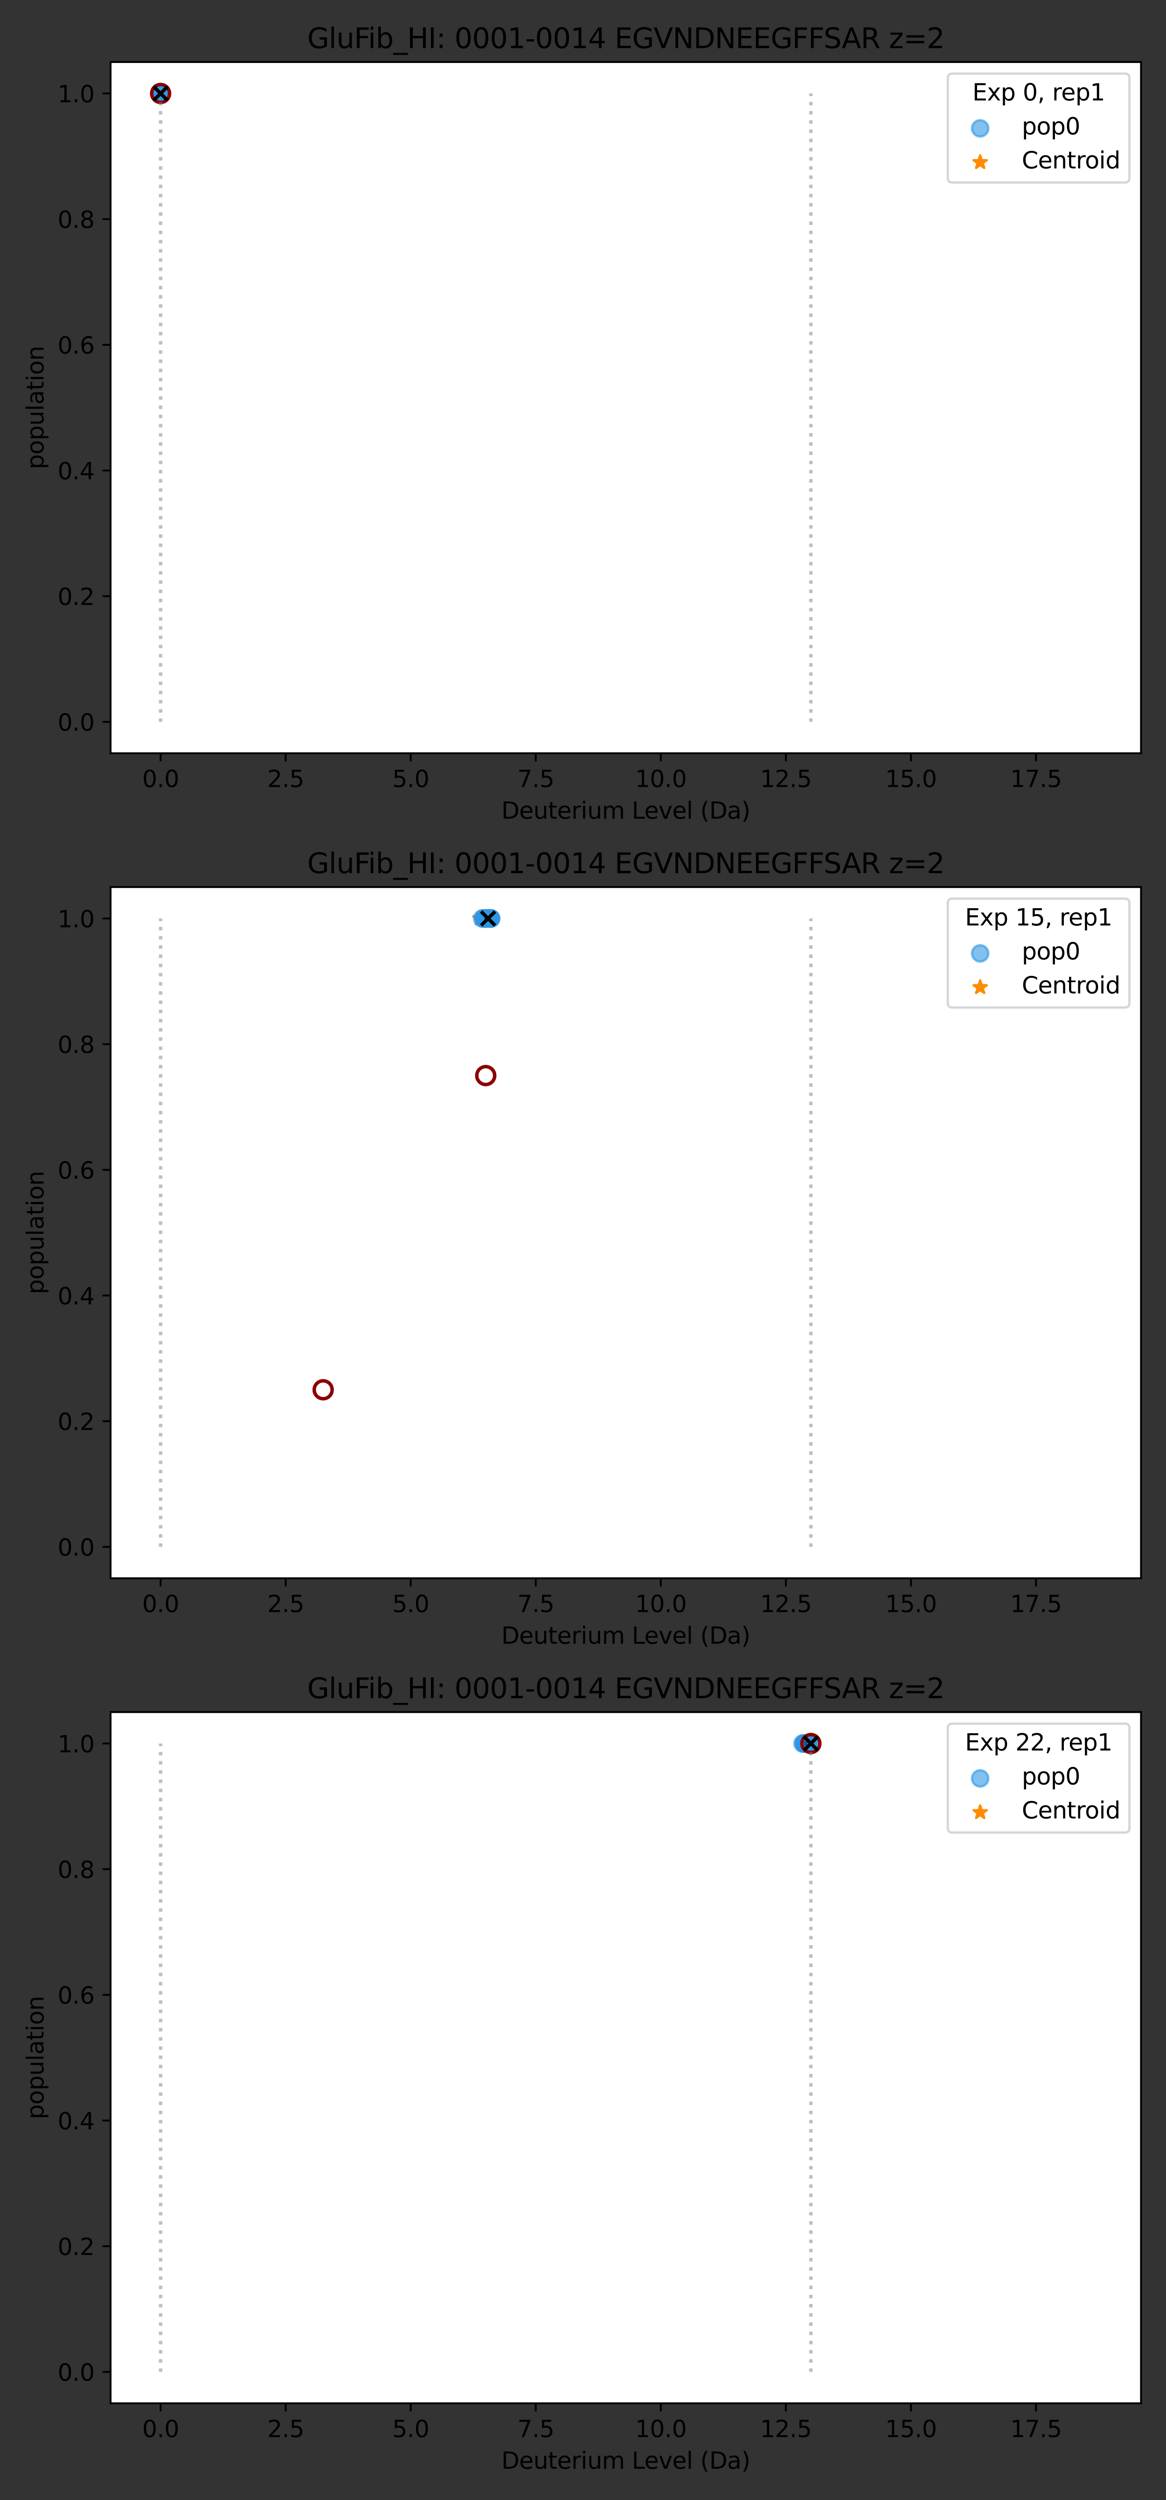 <?xml version="1.0" encoding="utf-8" standalone="no"?>
<!DOCTYPE svg PUBLIC "-//W3C//DTD SVG 1.1//EN"
  "http://www.w3.org/Graphics/SVG/1.1/DTD/svg11.dtd">
<svg height="1080pt" version="1.1" viewBox="0 0 504 1080" width="504pt" xmlns="http://www.w3.org/2000/svg" xmlns:xlink="http://www.w3.org/1999/xlink">
 <rect x="0" y="0" width="504" height="1080" fill="#333333" stroke="none"/>
 <defs>
  <style type="text/css">*{stroke-linecap:butt;stroke-linejoin:round;}</style>
 </defs>
 <g id="figure_1">
  <g id="patch_1">
   <path d="M 0 1080 
L 504 1080 
L 504 0 
L 0 0 
z
" style="fill:none;"/>
  </g>
  <g id="axes_1">
   <g id="patch_2">
    <path d="M 47.8 325.4 
L 493.2 325.4 
L 493.2 26.8 
L 47.8 26.8 
z
" style="fill:#ffffff;"/>
   </g>
   <g id="PathCollection_1">
    <defs>
     <path d="M 0 -3 
L -0.674 -0.927 
L -2.853 -0.927 
L -1.09 0.354 
L -1.763 2.427 
L -0 1.146 
L 1.763 2.427 
L 1.09 0.354 
L 2.853 -0.927 
L 0.674 -0.927 
z
" id="m97fded52d6" style="stroke:#ff8c00;"/>
    </defs>
    <g clip-path="url(#pcb91b5932e)">
     <use style="fill:#ff8c00;stroke:#ff8c00;" x="69.043" xlink:href="#m97fded52d6" y="40.373"/>
    </g>
   </g>
   <g id="PathCollection_2">
    <path clip-path="url(#pcb91b5932e)" d="M 69.421 43.908 
C 70.359 43.908 71.258 43.536 71.921 42.873 
C 72.584 42.21 72.957 41.31 72.957 40.373 
C 72.957 39.435 72.584 38.536 71.921 37.873 
C 71.258 37.21 70.359 36.837 69.421 36.837 
C 68.484 36.837 67.584 37.21 66.921 37.873 
C 66.258 38.536 65.886 39.435 65.886 40.373 
C 65.886 41.31 66.258 42.21 66.921 42.873 
C 67.584 43.536 68.484 43.908 69.421 43.908 
z
" style="fill:#2f97e4;fill-opacity:0.6;stroke:#2f97e4;stroke-opacity:0.6;"/>
    <path clip-path="url(#pcb91b5932e)" d="M 69.421 43.908 
C 70.359 43.908 71.258 43.536 71.921 42.873 
C 72.584 42.21 72.957 41.31 72.957 40.373 
C 72.957 39.435 72.584 38.536 71.921 37.873 
C 71.258 37.21 70.359 36.837 69.421 36.837 
C 68.484 36.837 67.584 37.21 66.921 37.873 
C 66.258 38.536 65.886 39.435 65.886 40.373 
C 65.886 41.31 66.258 42.21 66.921 42.873 
C 67.584 43.536 68.484 43.908 69.421 43.908 
z
" style="fill:#2f97e4;fill-opacity:0.6;stroke:#2f97e4;stroke-opacity:0.6;"/>
    <path clip-path="url(#pcb91b5932e)" d="M 69.421 43.908 
C 70.359 43.908 71.258 43.536 71.921 42.873 
C 72.584 42.21 72.957 41.31 72.957 40.373 
C 72.957 39.435 72.584 38.536 71.921 37.873 
C 71.258 37.21 70.359 36.837 69.421 36.837 
C 68.484 36.837 67.584 37.21 66.921 37.873 
C 66.258 38.536 65.886 39.435 65.886 40.373 
C 65.886 41.31 66.258 42.21 66.921 42.873 
C 67.584 43.536 68.484 43.908 69.421 43.908 
z
" style="fill:#2f97e4;fill-opacity:0.6;stroke:#2f97e4;stroke-opacity:0.6;"/>
    <path clip-path="url(#pcb91b5932e)" d="M 69.421 43.908 
C 70.359 43.908 71.258 43.536 71.921 42.873 
C 72.584 42.21 72.957 41.31 72.957 40.373 
C 72.957 39.435 72.584 38.536 71.921 37.873 
C 71.258 37.21 70.359 36.837 69.421 36.837 
C 68.484 36.837 67.584 37.21 66.921 37.873 
C 66.258 38.536 65.886 39.435 65.886 40.373 
C 65.886 41.31 66.258 42.21 66.921 42.873 
C 67.584 43.536 68.484 43.908 69.421 43.908 
z
" style="fill:#2f97e4;fill-opacity:0.6;stroke:#2f97e4;stroke-opacity:0.6;"/>
    <path clip-path="url(#pcb91b5932e)" d="M 69.421 43.908 
C 70.359 43.908 71.258 43.536 71.921 42.873 
C 72.584 42.21 72.957 41.31 72.957 40.373 
C 72.957 39.435 72.584 38.536 71.921 37.873 
C 71.258 37.21 70.359 36.837 69.421 36.837 
C 68.484 36.837 67.584 37.21 66.921 37.873 
C 66.258 38.536 65.886 39.435 65.886 40.373 
C 65.886 41.31 66.258 42.21 66.921 42.873 
C 67.584 43.536 68.484 43.908 69.421 43.908 
z
" style="fill:#2f97e4;fill-opacity:0.6;stroke:#2f97e4;stroke-opacity:0.6;"/>
    <path clip-path="url(#pcb91b5932e)" d="M 69.421 43.908 
C 70.359 43.908 71.258 43.536 71.921 42.873 
C 72.584 42.21 72.957 41.31 72.957 40.373 
C 72.957 39.435 72.584 38.536 71.921 37.873 
C 71.258 37.21 70.359 36.837 69.421 36.837 
C 68.484 36.837 67.584 37.21 66.921 37.873 
C 66.258 38.536 65.886 39.435 65.886 40.373 
C 65.886 41.31 66.258 42.21 66.921 42.873 
C 67.584 43.536 68.484 43.908 69.421 43.908 
z
" style="fill:#2f97e4;fill-opacity:0.6;stroke:#2f97e4;stroke-opacity:0.6;"/>
    <path clip-path="url(#pcb91b5932e)" d="M 69.422 43.908 
C 70.359 43.908 71.259 43.536 71.922 42.873 
C 72.585 42.21 72.957 41.31 72.957 40.373 
C 72.957 39.435 72.585 38.536 71.922 37.873 
C 71.259 37.21 70.359 36.837 69.422 36.837 
C 68.484 36.837 67.585 37.21 66.922 37.873 
C 66.259 38.536 65.886 39.435 65.886 40.373 
C 65.886 41.31 66.259 42.21 66.922 42.873 
C 67.585 43.536 68.484 43.908 69.422 43.908 
z
" style="fill:#2f97e4;fill-opacity:0.6;stroke:#2f97e4;stroke-opacity:0.6;"/>
    <path clip-path="url(#pcb91b5932e)" d="M 69.545 43.908 
C 70.483 43.908 71.382 43.536 72.045 42.873 
C 72.708 42.21 73.081 41.31 73.081 40.373 
C 73.081 39.435 72.708 38.536 72.045 37.873 
C 71.382 37.21 70.483 36.837 69.545 36.837 
C 68.607 36.837 67.708 37.21 67.045 37.873 
C 66.382 38.536 66.01 39.435 66.01 40.373 
C 66.01 41.31 66.382 42.21 67.045 42.873 
C 67.708 43.536 68.607 43.908 69.545 43.908 
z
" style="fill:#2f97e4;fill-opacity:0.6;stroke:#2f97e4;stroke-opacity:0.6;"/>
    <path clip-path="url(#pcb91b5932e)" d="M 69.671 43.908 
C 70.609 43.908 71.508 43.536 72.171 42.873 
C 72.834 42.21 73.207 41.31 73.207 40.373 
C 73.207 39.435 72.834 38.536 72.171 37.873 
C 71.508 37.21 70.609 36.837 69.671 36.837 
C 68.733 36.837 67.834 37.21 67.171 37.873 
C 66.508 38.536 66.135 39.435 66.135 40.373 
C 66.135 41.31 66.508 42.21 67.171 42.873 
C 67.834 43.536 68.733 43.908 69.671 43.908 
z
" style="fill:#2f97e4;fill-opacity:0.6;stroke:#2f97e4;stroke-opacity:0.6;"/>
    <path clip-path="url(#pcb91b5932e)" d="M 69.421 43.908 
C 70.359 43.908 71.258 43.536 71.921 42.873 
C 72.584 42.21 72.957 41.31 72.957 40.373 
C 72.957 39.435 72.584 38.536 71.921 37.873 
C 71.258 37.21 70.359 36.837 69.421 36.837 
C 68.484 36.837 67.584 37.21 66.921 37.873 
C 66.258 38.536 65.886 39.435 65.886 40.373 
C 65.886 41.31 66.258 42.21 66.921 42.873 
C 67.584 43.536 68.484 43.908 69.421 43.908 
z
" style="fill:#2f97e4;fill-opacity:0.6;stroke:#2f97e4;stroke-opacity:0.6;"/>
    <path clip-path="url(#pcb91b5932e)" d="M 69.421 43.908 
C 70.359 43.908 71.258 43.536 71.921 42.873 
C 72.584 42.21 72.957 41.31 72.957 40.373 
C 72.957 39.435 72.584 38.536 71.921 37.873 
C 71.258 37.21 70.359 36.837 69.421 36.837 
C 68.484 36.837 67.584 37.21 66.921 37.873 
C 66.258 38.536 65.886 39.435 65.886 40.373 
C 65.886 41.31 66.258 42.21 66.921 42.873 
C 67.584 43.536 68.484 43.908 69.421 43.908 
z
" style="fill:#2f97e4;fill-opacity:0.6;stroke:#2f97e4;stroke-opacity:0.6;"/>
    <path clip-path="url(#pcb91b5932e)" d="M 69.421 43.908 
C 70.359 43.908 71.258 43.536 71.921 42.873 
C 72.584 42.21 72.957 41.31 72.957 40.373 
C 72.957 39.435 72.584 38.536 71.921 37.873 
C 71.258 37.21 70.359 36.837 69.421 36.837 
C 68.484 36.837 67.584 37.21 66.921 37.873 
C 66.258 38.536 65.886 39.435 65.886 40.373 
C 65.886 41.31 66.258 42.21 66.921 42.873 
C 67.584 43.536 68.484 43.908 69.421 43.908 
z
" style="fill:#2f97e4;fill-opacity:0.6;stroke:#2f97e4;stroke-opacity:0.6;"/>
    <path clip-path="url(#pcb91b5932e)" d="M 69.421 43.908 
C 70.359 43.908 71.258 43.536 71.921 42.873 
C 72.584 42.21 72.957 41.31 72.957 40.373 
C 72.957 39.435 72.584 38.536 71.921 37.873 
C 71.258 37.21 70.359 36.837 69.421 36.837 
C 68.484 36.837 67.584 37.21 66.921 37.873 
C 66.258 38.536 65.886 39.435 65.886 40.373 
C 65.886 41.31 66.258 42.21 66.921 42.873 
C 67.584 43.536 68.484 43.908 69.421 43.908 
z
" style="fill:#2f97e4;fill-opacity:0.6;stroke:#2f97e4;stroke-opacity:0.6;"/>
    <path clip-path="url(#pcb91b5932e)" d="M 69.421 43.908 
C 70.359 43.908 71.258 43.536 71.921 42.873 
C 72.584 42.21 72.957 41.31 72.957 40.373 
C 72.957 39.435 72.584 38.536 71.921 37.873 
C 71.258 37.21 70.359 36.837 69.421 36.837 
C 68.484 36.837 67.584 37.21 66.921 37.873 
C 66.258 38.536 65.886 39.435 65.886 40.373 
C 65.886 41.31 66.258 42.21 66.921 42.873 
C 67.584 43.536 68.484 43.908 69.421 43.908 
z
" style="fill:#2f97e4;fill-opacity:0.6;stroke:#2f97e4;stroke-opacity:0.6;"/>
    <path clip-path="url(#pcb91b5932e)" d="M 69.464 43.908 
C 70.402 43.908 71.301 43.536 71.964 42.873 
C 72.627 42.21 73 41.31 73 40.373 
C 73 39.435 72.627 38.536 71.964 37.873 
C 71.301 37.21 70.402 36.837 69.464 36.837 
C 68.526 36.837 67.627 37.21 66.964 37.873 
C 66.301 38.536 65.928 39.435 65.928 40.373 
C 65.928 41.31 66.301 42.21 66.964 42.873 
C 67.627 43.536 68.526 43.908 69.464 43.908 
z
" style="fill:#2f97e4;fill-opacity:0.6;stroke:#2f97e4;stroke-opacity:0.6;"/>
    <path clip-path="url(#pcb91b5932e)" d="M 69.666 43.908 
C 70.603 43.908 71.503 43.536 72.166 42.873 
C 72.829 42.21 73.201 41.31 73.201 40.373 
C 73.201 39.435 72.829 38.536 72.166 37.873 
C 71.503 37.21 70.603 36.837 69.666 36.837 
C 68.728 36.837 67.829 37.21 67.166 37.873 
C 66.503 38.536 66.13 39.435 66.13 40.373 
C 66.13 41.31 66.503 42.21 67.166 42.873 
C 67.829 43.536 68.728 43.908 69.666 43.908 
z
" style="fill:#2f97e4;fill-opacity:0.6;stroke:#2f97e4;stroke-opacity:0.6;"/>
    <path clip-path="url(#pcb91b5932e)" d="M 69.421 43.908 
C 70.359 43.908 71.258 43.536 71.921 42.873 
C 72.584 42.21 72.957 41.31 72.957 40.373 
C 72.957 39.435 72.584 38.536 71.921 37.873 
C 71.258 37.21 70.359 36.837 69.421 36.837 
C 68.484 36.837 67.584 37.21 66.921 37.873 
C 66.258 38.536 65.886 39.435 65.886 40.373 
C 65.886 41.31 66.258 42.21 66.921 42.873 
C 67.584 43.536 68.484 43.908 69.421 43.908 
z
" style="fill:#2f97e4;fill-opacity:0.6;stroke:#2f97e4;stroke-opacity:0.6;"/>
    <path clip-path="url(#pcb91b5932e)" d="M 69.421 43.908 
C 70.359 43.908 71.258 43.536 71.921 42.873 
C 72.584 42.21 72.957 41.31 72.957 40.373 
C 72.957 39.435 72.584 38.536 71.921 37.873 
C 71.258 37.21 70.359 36.837 69.421 36.837 
C 68.484 36.837 67.584 37.21 66.921 37.873 
C 66.258 38.536 65.886 39.435 65.886 40.373 
C 65.886 41.31 66.258 42.21 66.921 42.873 
C 67.584 43.536 68.484 43.908 69.421 43.908 
z
" style="fill:#2f97e4;fill-opacity:0.6;stroke:#2f97e4;stroke-opacity:0.6;"/>
    <path clip-path="url(#pcb91b5932e)" d="M 69.421 43.908 
C 70.359 43.908 71.258 43.536 71.921 42.873 
C 72.584 42.21 72.957 41.31 72.957 40.373 
C 72.957 39.435 72.584 38.536 71.921 37.873 
C 71.258 37.21 70.359 36.837 69.421 36.837 
C 68.484 36.837 67.584 37.21 66.921 37.873 
C 66.258 38.536 65.886 39.435 65.886 40.373 
C 65.886 41.31 66.258 42.21 66.921 42.873 
C 67.584 43.536 68.484 43.908 69.421 43.908 
z
" style="fill:#2f97e4;fill-opacity:0.6;stroke:#2f97e4;stroke-opacity:0.6;"/>
    <path clip-path="url(#pcb91b5932e)" d="M 69.449 43.908 
C 70.387 43.908 71.286 43.536 71.949 42.873 
C 72.612 42.21 72.985 41.31 72.985 40.373 
C 72.985 39.435 72.612 38.536 71.949 37.873 
C 71.286 37.21 70.387 36.837 69.449 36.837 
C 68.512 36.837 67.612 37.21 66.949 37.873 
C 66.286 38.536 65.914 39.435 65.914 40.373 
C 65.914 41.31 66.286 42.21 66.949 42.873 
C 67.612 43.536 68.512 43.908 69.449 43.908 
z
" style="fill:#2f97e4;fill-opacity:0.6;stroke:#2f97e4;stroke-opacity:0.6;"/>
   </g>
   <g id="PathCollection_3">
    <path clip-path="url(#pcb91b5932e)" d="M 69.421 44.246 
C 70.448 44.246 71.434 43.838 72.16 43.111 
C 72.886 42.385 73.294 41.4 73.294 40.373 
C 73.294 39.346 72.886 38.36 72.16 37.634 
C 71.434 36.908 70.448 36.5 69.421 36.5 
C 68.394 36.5 67.409 36.908 66.683 37.634 
C 65.956 38.36 65.548 39.346 65.548 40.373 
C 65.548 41.4 65.956 42.385 66.683 43.111 
C 67.409 43.838 68.394 44.246 69.421 44.246 
z
" style="fill:none;stroke:#8b0000;stroke-width:1.5;"/>
   </g>
   <g id="PathCollection_4"/>
   <g id="PathCollection_5"/>
   <g id="matplotlib.axis_1">
    <g id="xtick_1">
     <g id="line2d_1">
      <defs>
       <path d="M 0 0 
L 0 3.5 
" id="mc0690ebcf0" style="stroke:#000000;stroke-width:0.8;"/>
      </defs>
      <g>
       <use style="stroke:#000000;stroke-width:0.8;" x="69.421" xlink:href="#mc0690ebcf0" y="325.4"/>
      </g>
     </g>
     <g id="text_1">
      <!-- 0.0 -->
      <g transform="translate(61.47 339.998)scale(0.1 -0.1)">
       <defs>
        <path d="M 2034 4250 
Q 1547 4250 1301 3770 
Q 1056 3291 1056 2328 
Q 1056 1369 1301 889 
Q 1547 409 2034 409 
Q 2525 409 2770 889 
Q 3016 1369 3016 2328 
Q 3016 3291 2770 3770 
Q 2525 4250 2034 4250 
z
M 2034 4750 
Q 2819 4750 3233 4129 
Q 3647 3509 3647 2328 
Q 3647 1150 3233 529 
Q 2819 -91 2034 -91 
Q 1250 -91 836 529 
Q 422 1150 422 2328 
Q 422 3509 836 4129 
Q 1250 4750 2034 4750 
z
" id="DejaVuSans-30" transform="scale(0.016)"/>
        <path d="M 684 794 
L 1344 794 
L 1344 0 
L 684 0 
L 684 794 
z
" id="DejaVuSans-2e" transform="scale(0.016)"/>
       </defs>
       <use xlink:href="#DejaVuSans-30"/>
       <use x="63.623" xlink:href="#DejaVuSans-2e"/>
       <use x="95.41" xlink:href="#DejaVuSans-30"/>
      </g>
     </g>
    </g>
    <g id="xtick_2">
     <g id="line2d_2">
      <g>
       <use style="stroke:#000000;stroke-width:0.8;" x="123.475" xlink:href="#mc0690ebcf0" y="325.4"/>
      </g>
     </g>
     <g id="text_2">
      <!-- 2.5 -->
      <g transform="translate(115.523 339.998)scale(0.1 -0.1)">
       <defs>
        <path d="M 1228 531 
L 3431 531 
L 3431 0 
L 469 0 
L 469 531 
Q 828 903 1448 1529 
Q 2069 2156 2228 2338 
Q 2531 2678 2651 2914 
Q 2772 3150 2772 3378 
Q 2772 3750 2511 3984 
Q 2250 4219 1831 4219 
Q 1534 4219 1204 4116 
Q 875 4013 500 3803 
L 500 4441 
Q 881 4594 1212 4672 
Q 1544 4750 1819 4750 
Q 2544 4750 2975 4387 
Q 3406 4025 3406 3419 
Q 3406 3131 3298 2873 
Q 3191 2616 2906 2266 
Q 2828 2175 2409 1742 
Q 1991 1309 1228 531 
z
" id="DejaVuSans-32" transform="scale(0.016)"/>
        <path d="M 691 4666 
L 3169 4666 
L 3169 4134 
L 1269 4134 
L 1269 2991 
Q 1406 3038 1543 3061 
Q 1681 3084 1819 3084 
Q 2600 3084 3056 2656 
Q 3513 2228 3513 1497 
Q 3513 744 3044 326 
Q 2575 -91 1722 -91 
Q 1428 -91 1123 -41 
Q 819 9 494 109 
L 494 744 
Q 775 591 1075 516 
Q 1375 441 1709 441 
Q 2250 441 2565 725 
Q 2881 1009 2881 1497 
Q 2881 1984 2565 2268 
Q 2250 2553 1709 2553 
Q 1456 2553 1204 2497 
Q 953 2441 691 2322 
L 691 4666 
z
" id="DejaVuSans-35" transform="scale(0.016)"/>
       </defs>
       <use xlink:href="#DejaVuSans-32"/>
       <use x="63.623" xlink:href="#DejaVuSans-2e"/>
       <use x="95.41" xlink:href="#DejaVuSans-35"/>
      </g>
     </g>
    </g>
    <g id="xtick_3">
     <g id="line2d_3">
      <g>
       <use style="stroke:#000000;stroke-width:0.8;" x="177.528" xlink:href="#mc0690ebcf0" y="325.4"/>
      </g>
     </g>
     <g id="text_3">
      <!-- 5.0 -->
      <g transform="translate(169.577 339.998)scale(0.1 -0.1)">
       <use xlink:href="#DejaVuSans-35"/>
       <use x="63.623" xlink:href="#DejaVuSans-2e"/>
       <use x="95.41" xlink:href="#DejaVuSans-30"/>
      </g>
     </g>
    </g>
    <g id="xtick_4">
     <g id="line2d_4">
      <g>
       <use style="stroke:#000000;stroke-width:0.8;" x="231.582" xlink:href="#mc0690ebcf0" y="325.4"/>
      </g>
     </g>
     <g id="text_4">
      <!-- 7.5 -->
      <g transform="translate(223.63 339.998)scale(0.1 -0.1)">
       <defs>
        <path d="M 525 4666 
L 3525 4666 
L 3525 4397 
L 1831 0 
L 1172 0 
L 2766 4134 
L 525 4134 
L 525 4666 
z
" id="DejaVuSans-37" transform="scale(0.016)"/>
       </defs>
       <use xlink:href="#DejaVuSans-37"/>
       <use x="63.623" xlink:href="#DejaVuSans-2e"/>
       <use x="95.41" xlink:href="#DejaVuSans-35"/>
      </g>
     </g>
    </g>
    <g id="xtick_5">
     <g id="line2d_5">
      <g>
       <use style="stroke:#000000;stroke-width:0.8;" x="285.635" xlink:href="#mc0690ebcf0" y="325.4"/>
      </g>
     </g>
     <g id="text_5">
      <!-- 10.0 -->
      <g transform="translate(274.502 339.998)scale(0.1 -0.1)">
       <defs>
        <path d="M 794 531 
L 1825 531 
L 1825 4091 
L 703 3866 
L 703 4441 
L 1819 4666 
L 2450 4666 
L 2450 531 
L 3481 531 
L 3481 0 
L 794 0 
L 794 531 
z
" id="DejaVuSans-31" transform="scale(0.016)"/>
       </defs>
       <use xlink:href="#DejaVuSans-31"/>
       <use x="63.623" xlink:href="#DejaVuSans-30"/>
       <use x="127.246" xlink:href="#DejaVuSans-2e"/>
       <use x="159.033" xlink:href="#DejaVuSans-30"/>
      </g>
     </g>
    </g>
    <g id="xtick_6">
     <g id="line2d_6">
      <g>
       <use style="stroke:#000000;stroke-width:0.8;" x="339.688" xlink:href="#mc0690ebcf0" y="325.4"/>
      </g>
     </g>
     <g id="text_6">
      <!-- 12.5 -->
      <g transform="translate(328.556 339.998)scale(0.1 -0.1)">
       <use xlink:href="#DejaVuSans-31"/>
       <use x="63.623" xlink:href="#DejaVuSans-32"/>
       <use x="127.246" xlink:href="#DejaVuSans-2e"/>
       <use x="159.033" xlink:href="#DejaVuSans-35"/>
      </g>
     </g>
    </g>
    <g id="xtick_7">
     <g id="line2d_7">
      <g>
       <use style="stroke:#000000;stroke-width:0.8;" x="393.742" xlink:href="#mc0690ebcf0" y="325.4"/>
      </g>
     </g>
     <g id="text_7">
      <!-- 15.0 -->
      <g transform="translate(382.609 339.998)scale(0.1 -0.1)">
       <use xlink:href="#DejaVuSans-31"/>
       <use x="63.623" xlink:href="#DejaVuSans-35"/>
       <use x="127.246" xlink:href="#DejaVuSans-2e"/>
       <use x="159.033" xlink:href="#DejaVuSans-30"/>
      </g>
     </g>
    </g>
    <g id="xtick_8">
     <g id="line2d_8">
      <g>
       <use style="stroke:#000000;stroke-width:0.8;" x="447.795" xlink:href="#mc0690ebcf0" y="325.4"/>
      </g>
     </g>
     <g id="text_8">
      <!-- 17.5 -->
      <g transform="translate(436.662 339.998)scale(0.1 -0.1)">
       <use xlink:href="#DejaVuSans-31"/>
       <use x="63.623" xlink:href="#DejaVuSans-37"/>
       <use x="127.246" xlink:href="#DejaVuSans-2e"/>
       <use x="159.033" xlink:href="#DejaVuSans-35"/>
      </g>
     </g>
    </g>
    <g id="text_9">
     <!-- Deuterium Level (Da) -->
     <g transform="translate(216.691 353.677)scale(0.1 -0.1)">
      <defs>
       <path d="M 1259 4147 
L 1259 519 
L 2022 519 
Q 2988 519 3436 956 
Q 3884 1394 3884 2338 
Q 3884 3275 3436 3711 
Q 2988 4147 2022 4147 
L 1259 4147 
z
M 628 4666 
L 1925 4666 
Q 3281 4666 3915 4102 
Q 4550 3538 4550 2338 
Q 4550 1131 3912 565 
Q 3275 0 1925 0 
L 628 0 
L 628 4666 
z
" id="DejaVuSans-44" transform="scale(0.016)"/>
       <path d="M 3597 1894 
L 3597 1613 
L 953 1613 
Q 991 1019 1311 708 
Q 1631 397 2203 397 
Q 2534 397 2845 478 
Q 3156 559 3463 722 
L 3463 178 
Q 3153 47 2828 -22 
Q 2503 -91 2169 -91 
Q 1331 -91 842 396 
Q 353 884 353 1716 
Q 353 2575 817 3079 
Q 1281 3584 2069 3584 
Q 2775 3584 3186 3129 
Q 3597 2675 3597 1894 
z
M 3022 2063 
Q 3016 2534 2758 2815 
Q 2500 3097 2075 3097 
Q 1594 3097 1305 2825 
Q 1016 2553 972 2059 
L 3022 2063 
z
" id="DejaVuSans-65" transform="scale(0.016)"/>
       <path d="M 544 1381 
L 544 3500 
L 1119 3500 
L 1119 1403 
Q 1119 906 1312 657 
Q 1506 409 1894 409 
Q 2359 409 2629 706 
Q 2900 1003 2900 1516 
L 2900 3500 
L 3475 3500 
L 3475 0 
L 2900 0 
L 2900 538 
Q 2691 219 2414 64 
Q 2138 -91 1772 -91 
Q 1169 -91 856 284 
Q 544 659 544 1381 
z
M 1991 3584 
L 1991 3584 
z
" id="DejaVuSans-75" transform="scale(0.016)"/>
       <path d="M 1172 4494 
L 1172 3500 
L 2356 3500 
L 2356 3053 
L 1172 3053 
L 1172 1153 
Q 1172 725 1289 603 
Q 1406 481 1766 481 
L 2356 481 
L 2356 0 
L 1766 0 
Q 1100 0 847 248 
Q 594 497 594 1153 
L 594 3053 
L 172 3053 
L 172 3500 
L 594 3500 
L 594 4494 
L 1172 4494 
z
" id="DejaVuSans-74" transform="scale(0.016)"/>
       <path d="M 2631 2963 
Q 2534 3019 2420 3045 
Q 2306 3072 2169 3072 
Q 1681 3072 1420 2755 
Q 1159 2438 1159 1844 
L 1159 0 
L 581 0 
L 581 3500 
L 1159 3500 
L 1159 2956 
Q 1341 3275 1631 3429 
Q 1922 3584 2338 3584 
Q 2397 3584 2469 3576 
Q 2541 3569 2628 3553 
L 2631 2963 
z
" id="DejaVuSans-72" transform="scale(0.016)"/>
       <path d="M 603 3500 
L 1178 3500 
L 1178 0 
L 603 0 
L 603 3500 
z
M 603 4863 
L 1178 4863 
L 1178 4134 
L 603 4134 
L 603 4863 
z
" id="DejaVuSans-69" transform="scale(0.016)"/>
       <path d="M 3328 2828 
Q 3544 3216 3844 3400 
Q 4144 3584 4550 3584 
Q 5097 3584 5394 3201 
Q 5691 2819 5691 2113 
L 5691 0 
L 5113 0 
L 5113 2094 
Q 5113 2597 4934 2840 
Q 4756 3084 4391 3084 
Q 3944 3084 3684 2787 
Q 3425 2491 3425 1978 
L 3425 0 
L 2847 0 
L 2847 2094 
Q 2847 2600 2669 2842 
Q 2491 3084 2119 3084 
Q 1678 3084 1418 2786 
Q 1159 2488 1159 1978 
L 1159 0 
L 581 0 
L 581 3500 
L 1159 3500 
L 1159 2956 
Q 1356 3278 1631 3431 
Q 1906 3584 2284 3584 
Q 2666 3584 2933 3390 
Q 3200 3197 3328 2828 
z
" id="DejaVuSans-6d" transform="scale(0.016)"/>
       <path id="DejaVuSans-20" transform="scale(0.016)"/>
       <path d="M 628 4666 
L 1259 4666 
L 1259 531 
L 3531 531 
L 3531 0 
L 628 0 
L 628 4666 
z
" id="DejaVuSans-4c" transform="scale(0.016)"/>
       <path d="M 191 3500 
L 800 3500 
L 1894 563 
L 2988 3500 
L 3597 3500 
L 2284 0 
L 1503 0 
L 191 3500 
z
" id="DejaVuSans-76" transform="scale(0.016)"/>
       <path d="M 603 4863 
L 1178 4863 
L 1178 0 
L 603 0 
L 603 4863 
z
" id="DejaVuSans-6c" transform="scale(0.016)"/>
       <path d="M 1984 4856 
Q 1566 4138 1362 3434 
Q 1159 2731 1159 2009 
Q 1159 1288 1364 580 
Q 1569 -128 1984 -844 
L 1484 -844 
Q 1016 -109 783 600 
Q 550 1309 550 2009 
Q 550 2706 781 3412 
Q 1013 4119 1484 4856 
L 1984 4856 
z
" id="DejaVuSans-28" transform="scale(0.016)"/>
       <path d="M 2194 1759 
Q 1497 1759 1228 1600 
Q 959 1441 959 1056 
Q 959 750 1161 570 
Q 1363 391 1709 391 
Q 2188 391 2477 730 
Q 2766 1069 2766 1631 
L 2766 1759 
L 2194 1759 
z
M 3341 1997 
L 3341 0 
L 2766 0 
L 2766 531 
Q 2569 213 2275 61 
Q 1981 -91 1556 -91 
Q 1019 -91 701 211 
Q 384 513 384 1019 
Q 384 1609 779 1909 
Q 1175 2209 1959 2209 
L 2766 2209 
L 2766 2266 
Q 2766 2663 2505 2880 
Q 2244 3097 1772 3097 
Q 1472 3097 1187 3025 
Q 903 2953 641 2809 
L 641 3341 
Q 956 3463 1253 3523 
Q 1550 3584 1831 3584 
Q 2591 3584 2966 3190 
Q 3341 2797 3341 1997 
z
" id="DejaVuSans-61" transform="scale(0.016)"/>
       <path d="M 513 4856 
L 1013 4856 
Q 1481 4119 1714 3412 
Q 1947 2706 1947 2009 
Q 1947 1309 1714 600 
Q 1481 -109 1013 -844 
L 513 -844 
Q 928 -128 1133 580 
Q 1338 1288 1338 2009 
Q 1338 2731 1133 3434 
Q 928 4138 513 4856 
z
" id="DejaVuSans-29" transform="scale(0.016)"/>
      </defs>
      <use xlink:href="#DejaVuSans-44"/>
      <use x="77.002" xlink:href="#DejaVuSans-65"/>
      <use x="138.525" xlink:href="#DejaVuSans-75"/>
      <use x="201.904" xlink:href="#DejaVuSans-74"/>
      <use x="241.113" xlink:href="#DejaVuSans-65"/>
      <use x="302.637" xlink:href="#DejaVuSans-72"/>
      <use x="343.75" xlink:href="#DejaVuSans-69"/>
      <use x="371.533" xlink:href="#DejaVuSans-75"/>
      <use x="434.912" xlink:href="#DejaVuSans-6d"/>
      <use x="532.324" xlink:href="#DejaVuSans-20"/>
      <use x="564.111" xlink:href="#DejaVuSans-4c"/>
      <use x="618.074" xlink:href="#DejaVuSans-65"/>
      <use x="679.598" xlink:href="#DejaVuSans-76"/>
      <use x="738.777" xlink:href="#DejaVuSans-65"/>
      <use x="800.301" xlink:href="#DejaVuSans-6c"/>
      <use x="828.084" xlink:href="#DejaVuSans-20"/>
      <use x="859.871" xlink:href="#DejaVuSans-28"/>
      <use x="898.885" xlink:href="#DejaVuSans-44"/>
      <use x="975.887" xlink:href="#DejaVuSans-61"/>
      <use x="1037.166" xlink:href="#DejaVuSans-29"/>
     </g>
    </g>
   </g>
   <g id="matplotlib.axis_2">
    <g id="ytick_1">
     <g id="line2d_9">
      <defs>
       <path d="M 0 0 
L -3.5 0 
" id="mbba3620fb3" style="stroke:#000000;stroke-width:0.8;"/>
      </defs>
      <g>
       <use style="stroke:#000000;stroke-width:0.8;" x="47.8" xlink:href="#mbba3620fb3" y="311.827"/>
      </g>
     </g>
     <g id="text_10">
      <!-- 0.0 -->
      <g transform="translate(24.897 315.626)scale(0.1 -0.1)">
       <use xlink:href="#DejaVuSans-30"/>
       <use x="63.623" xlink:href="#DejaVuSans-2e"/>
       <use x="95.41" xlink:href="#DejaVuSans-30"/>
      </g>
     </g>
    </g>
    <g id="ytick_2">
     <g id="line2d_10">
      <g>
       <use style="stroke:#000000;stroke-width:0.8;" x="47.8" xlink:href="#mbba3620fb3" y="257.536"/>
      </g>
     </g>
     <g id="text_11">
      <!-- 0.2 -->
      <g transform="translate(24.897 261.336)scale(0.1 -0.1)">
       <use xlink:href="#DejaVuSans-30"/>
       <use x="63.623" xlink:href="#DejaVuSans-2e"/>
       <use x="95.41" xlink:href="#DejaVuSans-32"/>
      </g>
     </g>
    </g>
    <g id="ytick_3">
     <g id="line2d_11">
      <g>
       <use style="stroke:#000000;stroke-width:0.8;" x="47.8" xlink:href="#mbba3620fb3" y="203.245"/>
      </g>
     </g>
     <g id="text_12">
      <!-- 0.4 -->
      <g transform="translate(24.897 207.045)scale(0.1 -0.1)">
       <defs>
        <path d="M 2419 4116 
L 825 1625 
L 2419 1625 
L 2419 4116 
z
M 2253 4666 
L 3047 4666 
L 3047 1625 
L 3713 1625 
L 3713 1100 
L 3047 1100 
L 3047 0 
L 2419 0 
L 2419 1100 
L 313 1100 
L 313 1709 
L 2253 4666 
z
" id="DejaVuSans-34" transform="scale(0.016)"/>
       </defs>
       <use xlink:href="#DejaVuSans-30"/>
       <use x="63.623" xlink:href="#DejaVuSans-2e"/>
       <use x="95.41" xlink:href="#DejaVuSans-34"/>
      </g>
     </g>
    </g>
    <g id="ytick_4">
     <g id="line2d_12">
      <g>
       <use style="stroke:#000000;stroke-width:0.8;" x="47.8" xlink:href="#mbba3620fb3" y="148.955"/>
      </g>
     </g>
     <g id="text_13">
      <!-- 0.6 -->
      <g transform="translate(24.897 152.754)scale(0.1 -0.1)">
       <defs>
        <path d="M 2113 2584 
Q 1688 2584 1439 2293 
Q 1191 2003 1191 1497 
Q 1191 994 1439 701 
Q 1688 409 2113 409 
Q 2538 409 2786 701 
Q 3034 994 3034 1497 
Q 3034 2003 2786 2293 
Q 2538 2584 2113 2584 
z
M 3366 4563 
L 3366 3988 
Q 3128 4100 2886 4159 
Q 2644 4219 2406 4219 
Q 1781 4219 1451 3797 
Q 1122 3375 1075 2522 
Q 1259 2794 1537 2939 
Q 1816 3084 2150 3084 
Q 2853 3084 3261 2657 
Q 3669 2231 3669 1497 
Q 3669 778 3244 343 
Q 2819 -91 2113 -91 
Q 1303 -91 875 529 
Q 447 1150 447 2328 
Q 447 3434 972 4092 
Q 1497 4750 2381 4750 
Q 2619 4750 2861 4703 
Q 3103 4656 3366 4563 
z
" id="DejaVuSans-36" transform="scale(0.016)"/>
       </defs>
       <use xlink:href="#DejaVuSans-30"/>
       <use x="63.623" xlink:href="#DejaVuSans-2e"/>
       <use x="95.41" xlink:href="#DejaVuSans-36"/>
      </g>
     </g>
    </g>
    <g id="ytick_5">
     <g id="line2d_13">
      <g>
       <use style="stroke:#000000;stroke-width:0.8;" x="47.8" xlink:href="#mbba3620fb3" y="94.664"/>
      </g>
     </g>
     <g id="text_14">
      <!-- 0.8 -->
      <g transform="translate(24.897 98.463)scale(0.1 -0.1)">
       <defs>
        <path d="M 2034 2216 
Q 1584 2216 1326 1975 
Q 1069 1734 1069 1313 
Q 1069 891 1326 650 
Q 1584 409 2034 409 
Q 2484 409 2743 651 
Q 3003 894 3003 1313 
Q 3003 1734 2745 1975 
Q 2488 2216 2034 2216 
z
M 1403 2484 
Q 997 2584 770 2862 
Q 544 3141 544 3541 
Q 544 4100 942 4425 
Q 1341 4750 2034 4750 
Q 2731 4750 3128 4425 
Q 3525 4100 3525 3541 
Q 3525 3141 3298 2862 
Q 3072 2584 2669 2484 
Q 3125 2378 3379 2068 
Q 3634 1759 3634 1313 
Q 3634 634 3220 271 
Q 2806 -91 2034 -91 
Q 1263 -91 848 271 
Q 434 634 434 1313 
Q 434 1759 690 2068 
Q 947 2378 1403 2484 
z
M 1172 3481 
Q 1172 3119 1398 2916 
Q 1625 2713 2034 2713 
Q 2441 2713 2670 2916 
Q 2900 3119 2900 3481 
Q 2900 3844 2670 4047 
Q 2441 4250 2034 4250 
Q 1625 4250 1398 4047 
Q 1172 3844 1172 3481 
z
" id="DejaVuSans-38" transform="scale(0.016)"/>
       </defs>
       <use xlink:href="#DejaVuSans-30"/>
       <use x="63.623" xlink:href="#DejaVuSans-2e"/>
       <use x="95.41" xlink:href="#DejaVuSans-38"/>
      </g>
     </g>
    </g>
    <g id="ytick_6">
     <g id="line2d_14">
      <g>
       <use style="stroke:#000000;stroke-width:0.8;" x="47.8" xlink:href="#mbba3620fb3" y="40.373"/>
      </g>
     </g>
     <g id="text_15">
      <!-- 1.0 -->
      <g transform="translate(24.897 44.172)scale(0.1 -0.1)">
       <use xlink:href="#DejaVuSans-31"/>
       <use x="63.623" xlink:href="#DejaVuSans-2e"/>
       <use x="95.41" xlink:href="#DejaVuSans-30"/>
      </g>
     </g>
    </g>
    <g id="text_16">
     <!-- population -->
     <g transform="translate(18.817 202.707)rotate(-90)scale(0.1 -0.1)">
      <defs>
       <path d="M 1159 525 
L 1159 -1331 
L 581 -1331 
L 581 3500 
L 1159 3500 
L 1159 2969 
Q 1341 3281 1617 3432 
Q 1894 3584 2278 3584 
Q 2916 3584 3314 3078 
Q 3713 2572 3713 1747 
Q 3713 922 3314 415 
Q 2916 -91 2278 -91 
Q 1894 -91 1617 61 
Q 1341 213 1159 525 
z
M 3116 1747 
Q 3116 2381 2855 2742 
Q 2594 3103 2138 3103 
Q 1681 3103 1420 2742 
Q 1159 2381 1159 1747 
Q 1159 1113 1420 752 
Q 1681 391 2138 391 
Q 2594 391 2855 752 
Q 3116 1113 3116 1747 
z
" id="DejaVuSans-70" transform="scale(0.016)"/>
       <path d="M 1959 3097 
Q 1497 3097 1228 2736 
Q 959 2375 959 1747 
Q 959 1119 1226 758 
Q 1494 397 1959 397 
Q 2419 397 2687 759 
Q 2956 1122 2956 1747 
Q 2956 2369 2687 2733 
Q 2419 3097 1959 3097 
z
M 1959 3584 
Q 2709 3584 3137 3096 
Q 3566 2609 3566 1747 
Q 3566 888 3137 398 
Q 2709 -91 1959 -91 
Q 1206 -91 779 398 
Q 353 888 353 1747 
Q 353 2609 779 3096 
Q 1206 3584 1959 3584 
z
" id="DejaVuSans-6f" transform="scale(0.016)"/>
       <path d="M 3513 2113 
L 3513 0 
L 2938 0 
L 2938 2094 
Q 2938 2591 2744 2837 
Q 2550 3084 2163 3084 
Q 1697 3084 1428 2787 
Q 1159 2491 1159 1978 
L 1159 0 
L 581 0 
L 581 3500 
L 1159 3500 
L 1159 2956 
Q 1366 3272 1645 3428 
Q 1925 3584 2291 3584 
Q 2894 3584 3203 3211 
Q 3513 2838 3513 2113 
z
" id="DejaVuSans-6e" transform="scale(0.016)"/>
      </defs>
      <use xlink:href="#DejaVuSans-70"/>
      <use x="63.477" xlink:href="#DejaVuSans-6f"/>
      <use x="124.658" xlink:href="#DejaVuSans-70"/>
      <use x="188.135" xlink:href="#DejaVuSans-75"/>
      <use x="251.514" xlink:href="#DejaVuSans-6c"/>
      <use x="279.297" xlink:href="#DejaVuSans-61"/>
      <use x="340.576" xlink:href="#DejaVuSans-74"/>
      <use x="379.785" xlink:href="#DejaVuSans-69"/>
      <use x="407.568" xlink:href="#DejaVuSans-6f"/>
      <use x="468.75" xlink:href="#DejaVuSans-6e"/>
     </g>
    </g>
   </g>
   <g id="LineCollection_1">
    <path clip-path="url(#pcb91b5932e)" d="M 69.421 311.827 
L 69.421 40.373 
" style="fill:none;stroke:#808080;stroke-dasharray:1.5,2.475;stroke-dashoffset:0;stroke-opacity:0.5;stroke-width:1.5;"/>
    <path clip-path="url(#pcb91b5932e)" d="M 350.499 311.827 
L 350.499 40.373 
" style="fill:none;stroke:#808080;stroke-dasharray:1.5,2.475;stroke-dashoffset:0;stroke-opacity:0.5;stroke-width:1.5;"/>
   </g>
   <g id="patch_3">
    <path d="M 47.8 325.4 
L 47.8 26.8 
" style="fill:none;stroke:#000000;stroke-linecap:square;stroke-linejoin:miter;stroke-width:0.8;"/>
   </g>
   <g id="patch_4">
    <path d="M 493.2 325.4 
L 493.2 26.8 
" style="fill:none;stroke:#000000;stroke-linecap:square;stroke-linejoin:miter;stroke-width:0.8;"/>
   </g>
   <g id="patch_5">
    <path d="M 47.8 325.4 
L 493.2 325.4 
" style="fill:none;stroke:#000000;stroke-linecap:square;stroke-linejoin:miter;stroke-width:0.8;"/>
   </g>
   <g id="patch_6">
    <path d="M 47.8 26.8 
L 493.2 26.8 
" style="fill:none;stroke:#000000;stroke-linecap:square;stroke-linejoin:miter;stroke-width:0.8;"/>
   </g>
   <g id="text_17">
    <!-- GluFib_HI: 0001-0014 EGVNDNEEGFFSAR z=2 -->
    <g transform="translate(132.801 20.8)scale(0.12 -0.12)">
     <defs>
      <path d="M 3809 666 
L 3809 1919 
L 2778 1919 
L 2778 2438 
L 4434 2438 
L 4434 434 
Q 4069 175 3628 42 
Q 3188 -91 2688 -91 
Q 1594 -91 976 548 
Q 359 1188 359 2328 
Q 359 3472 976 4111 
Q 1594 4750 2688 4750 
Q 3144 4750 3555 4637 
Q 3966 4525 4313 4306 
L 4313 3634 
Q 3963 3931 3569 4081 
Q 3175 4231 2741 4231 
Q 1884 4231 1454 3753 
Q 1025 3275 1025 2328 
Q 1025 1384 1454 906 
Q 1884 428 2741 428 
Q 3075 428 3337 486 
Q 3600 544 3809 666 
z
" id="DejaVuSans-47" transform="scale(0.016)"/>
      <path d="M 628 4666 
L 3309 4666 
L 3309 4134 
L 1259 4134 
L 1259 2759 
L 3109 2759 
L 3109 2228 
L 1259 2228 
L 1259 0 
L 628 0 
L 628 4666 
z
" id="DejaVuSans-46" transform="scale(0.016)"/>
      <path d="M 3116 1747 
Q 3116 2381 2855 2742 
Q 2594 3103 2138 3103 
Q 1681 3103 1420 2742 
Q 1159 2381 1159 1747 
Q 1159 1113 1420 752 
Q 1681 391 2138 391 
Q 2594 391 2855 752 
Q 3116 1113 3116 1747 
z
M 1159 2969 
Q 1341 3281 1617 3432 
Q 1894 3584 2278 3584 
Q 2916 3584 3314 3078 
Q 3713 2572 3713 1747 
Q 3713 922 3314 415 
Q 2916 -91 2278 -91 
Q 1894 -91 1617 61 
Q 1341 213 1159 525 
L 1159 0 
L 581 0 
L 581 4863 
L 1159 4863 
L 1159 2969 
z
" id="DejaVuSans-62" transform="scale(0.016)"/>
      <path d="M 3263 -1063 
L 3263 -1509 
L -63 -1509 
L -63 -1063 
L 3263 -1063 
z
" id="DejaVuSans-5f" transform="scale(0.016)"/>
      <path d="M 628 4666 
L 1259 4666 
L 1259 2753 
L 3553 2753 
L 3553 4666 
L 4184 4666 
L 4184 0 
L 3553 0 
L 3553 2222 
L 1259 2222 
L 1259 0 
L 628 0 
L 628 4666 
z
" id="DejaVuSans-48" transform="scale(0.016)"/>
      <path d="M 628 4666 
L 1259 4666 
L 1259 0 
L 628 0 
L 628 4666 
z
" id="DejaVuSans-49" transform="scale(0.016)"/>
      <path d="M 750 794 
L 1409 794 
L 1409 0 
L 750 0 
L 750 794 
z
M 750 3309 
L 1409 3309 
L 1409 2516 
L 750 2516 
L 750 3309 
z
" id="DejaVuSans-3a" transform="scale(0.016)"/>
      <path d="M 313 2009 
L 1997 2009 
L 1997 1497 
L 313 1497 
L 313 2009 
z
" id="DejaVuSans-2d" transform="scale(0.016)"/>
      <path d="M 628 4666 
L 3578 4666 
L 3578 4134 
L 1259 4134 
L 1259 2753 
L 3481 2753 
L 3481 2222 
L 1259 2222 
L 1259 531 
L 3634 531 
L 3634 0 
L 628 0 
L 628 4666 
z
" id="DejaVuSans-45" transform="scale(0.016)"/>
      <path d="M 1831 0 
L 50 4666 
L 709 4666 
L 2188 738 
L 3669 4666 
L 4325 4666 
L 2547 0 
L 1831 0 
z
" id="DejaVuSans-56" transform="scale(0.016)"/>
      <path d="M 628 4666 
L 1478 4666 
L 3547 763 
L 3547 4666 
L 4159 4666 
L 4159 0 
L 3309 0 
L 1241 3903 
L 1241 0 
L 628 0 
L 628 4666 
z
" id="DejaVuSans-4e" transform="scale(0.016)"/>
      <path d="M 3425 4513 
L 3425 3897 
Q 3066 4069 2747 4153 
Q 2428 4238 2131 4238 
Q 1616 4238 1336 4038 
Q 1056 3838 1056 3469 
Q 1056 3159 1242 3001 
Q 1428 2844 1947 2747 
L 2328 2669 
Q 3034 2534 3370 2195 
Q 3706 1856 3706 1288 
Q 3706 609 3251 259 
Q 2797 -91 1919 -91 
Q 1588 -91 1214 -16 
Q 841 59 441 206 
L 441 856 
Q 825 641 1194 531 
Q 1563 422 1919 422 
Q 2459 422 2753 634 
Q 3047 847 3047 1241 
Q 3047 1584 2836 1778 
Q 2625 1972 2144 2069 
L 1759 2144 
Q 1053 2284 737 2584 
Q 422 2884 422 3419 
Q 422 4038 858 4394 
Q 1294 4750 2059 4750 
Q 2388 4750 2728 4690 
Q 3069 4631 3425 4513 
z
" id="DejaVuSans-53" transform="scale(0.016)"/>
      <path d="M 2188 4044 
L 1331 1722 
L 3047 1722 
L 2188 4044 
z
M 1831 4666 
L 2547 4666 
L 4325 0 
L 3669 0 
L 3244 1197 
L 1141 1197 
L 716 0 
L 50 0 
L 1831 4666 
z
" id="DejaVuSans-41" transform="scale(0.016)"/>
      <path d="M 2841 2188 
Q 3044 2119 3236 1894 
Q 3428 1669 3622 1275 
L 4263 0 
L 3584 0 
L 2988 1197 
Q 2756 1666 2539 1819 
Q 2322 1972 1947 1972 
L 1259 1972 
L 1259 0 
L 628 0 
L 628 4666 
L 2053 4666 
Q 2853 4666 3247 4331 
Q 3641 3997 3641 3322 
Q 3641 2881 3436 2590 
Q 3231 2300 2841 2188 
z
M 1259 4147 
L 1259 2491 
L 2053 2491 
Q 2509 2491 2742 2702 
Q 2975 2913 2975 3322 
Q 2975 3731 2742 3939 
Q 2509 4147 2053 4147 
L 1259 4147 
z
" id="DejaVuSans-52" transform="scale(0.016)"/>
      <path d="M 353 3500 
L 3084 3500 
L 3084 2975 
L 922 459 
L 3084 459 
L 3084 0 
L 275 0 
L 275 525 
L 2438 3041 
L 353 3041 
L 353 3500 
z
" id="DejaVuSans-7a" transform="scale(0.016)"/>
      <path d="M 678 2906 
L 4684 2906 
L 4684 2381 
L 678 2381 
L 678 2906 
z
M 678 1631 
L 4684 1631 
L 4684 1100 
L 678 1100 
L 678 1631 
z
" id="DejaVuSans-3d" transform="scale(0.016)"/>
     </defs>
     <use xlink:href="#DejaVuSans-47"/>
     <use x="77.49" xlink:href="#DejaVuSans-6c"/>
     <use x="105.273" xlink:href="#DejaVuSans-75"/>
     <use x="168.652" xlink:href="#DejaVuSans-46"/>
     <use x="218.922" xlink:href="#DejaVuSans-69"/>
     <use x="246.705" xlink:href="#DejaVuSans-62"/>
     <use x="310.182" xlink:href="#DejaVuSans-5f"/>
     <use x="360.182" xlink:href="#DejaVuSans-48"/>
     <use x="435.377" xlink:href="#DejaVuSans-49"/>
     <use x="464.869" xlink:href="#DejaVuSans-3a"/>
     <use x="498.561" xlink:href="#DejaVuSans-20"/>
     <use x="530.348" xlink:href="#DejaVuSans-30"/>
     <use x="593.971" xlink:href="#DejaVuSans-30"/>
     <use x="657.594" xlink:href="#DejaVuSans-30"/>
     <use x="721.217" xlink:href="#DejaVuSans-31"/>
     <use x="784.84" xlink:href="#DejaVuSans-2d"/>
     <use x="820.924" xlink:href="#DejaVuSans-30"/>
     <use x="884.547" xlink:href="#DejaVuSans-30"/>
     <use x="948.17" xlink:href="#DejaVuSans-31"/>
     <use x="1011.793" xlink:href="#DejaVuSans-34"/>
     <use x="1075.416" xlink:href="#DejaVuSans-20"/>
     <use x="1107.203" xlink:href="#DejaVuSans-45"/>
     <use x="1170.387" xlink:href="#DejaVuSans-47"/>
     <use x="1247.877" xlink:href="#DejaVuSans-56"/>
     <use x="1316.285" xlink:href="#DejaVuSans-4e"/>
     <use x="1391.09" xlink:href="#DejaVuSans-44"/>
     <use x="1468.092" xlink:href="#DejaVuSans-4e"/>
     <use x="1542.896" xlink:href="#DejaVuSans-45"/>
     <use x="1606.08" xlink:href="#DejaVuSans-45"/>
     <use x="1669.264" xlink:href="#DejaVuSans-47"/>
     <use x="1746.754" xlink:href="#DejaVuSans-46"/>
     <use x="1804.273" xlink:href="#DejaVuSans-46"/>
     <use x="1860.043" xlink:href="#DejaVuSans-53"/>
     <use x="1925.395" xlink:href="#DejaVuSans-41"/>
     <use x="1993.803" xlink:href="#DejaVuSans-52"/>
     <use x="2063.285" xlink:href="#DejaVuSans-20"/>
     <use x="2095.072" xlink:href="#DejaVuSans-7a"/>
     <use x="2147.562" xlink:href="#DejaVuSans-3d"/>
     <use x="2231.352" xlink:href="#DejaVuSans-32"/>
    </g>
   </g>
   <g id="legend_1">
    <g id="patch_7">
     <path d="M 411.675 78.834 
L 486.2 78.834 
Q 488.2 78.834 488.2 76.834 
L 488.2 33.8 
Q 488.2 31.8 486.2 31.8 
L 411.675 31.8 
Q 409.675 31.8 409.675 33.8 
L 409.675 76.834 
Q 409.675 78.834 411.675 78.834 
z
" style="fill:#ffffff;opacity:0.8;stroke:#cccccc;stroke-linejoin:miter;"/>
    </g>
    <g id="text_18">
     <!-- Exp 0, rep1 -->
     <g transform="translate(420.321 43.398)scale(0.1 -0.1)">
      <defs>
       <path d="M 3513 3500 
L 2247 1797 
L 3578 0 
L 2900 0 
L 1881 1375 
L 863 0 
L 184 0 
L 1544 1831 
L 300 3500 
L 978 3500 
L 1906 2253 
L 2834 3500 
L 3513 3500 
z
" id="DejaVuSans-78" transform="scale(0.016)"/>
       <path d="M 750 794 
L 1409 794 
L 1409 256 
L 897 -744 
L 494 -744 
L 750 256 
L 750 794 
z
" id="DejaVuSans-2c" transform="scale(0.016)"/>
      </defs>
      <use xlink:href="#DejaVuSans-45"/>
      <use x="63.184" xlink:href="#DejaVuSans-78"/>
      <use x="122.363" xlink:href="#DejaVuSans-70"/>
      <use x="185.84" xlink:href="#DejaVuSans-20"/>
      <use x="217.627" xlink:href="#DejaVuSans-30"/>
      <use x="281.25" xlink:href="#DejaVuSans-2c"/>
      <use x="313.037" xlink:href="#DejaVuSans-20"/>
      <use x="344.824" xlink:href="#DejaVuSans-72"/>
      <use x="383.688" xlink:href="#DejaVuSans-65"/>
      <use x="445.211" xlink:href="#DejaVuSans-70"/>
      <use x="508.688" xlink:href="#DejaVuSans-31"/>
     </g>
    </g>
    <g id="PathCollection_6">
     <path d="M 423.675 58.987 
C 424.613 58.987 425.512 58.615 426.175 57.952 
C 426.838 57.289 427.211 56.389 427.211 55.452 
C 427.211 54.514 426.838 53.615 426.175 52.952 
C 425.512 52.289 424.613 51.916 423.675 51.916 
C 422.737 51.916 421.838 52.289 421.175 52.952 
C 420.512 53.615 420.139 54.514 420.139 55.452 
C 420.139 56.389 420.512 57.289 421.175 57.952 
C 421.838 58.615 422.737 58.987 423.675 58.987 
z
" style="fill:#2f97e4;fill-opacity:0.6;stroke:#2f97e4;stroke-opacity:0.6;"/>
    </g>
    <g id="text_19">
     <!-- pop0 -->
     <g transform="translate(441.675 58.077)scale(0.1 -0.1)">
      <use xlink:href="#DejaVuSans-70"/>
      <use x="63.477" xlink:href="#DejaVuSans-6f"/>
      <use x="124.658" xlink:href="#DejaVuSans-70"/>
      <use x="188.135" xlink:href="#DejaVuSans-30"/>
     </g>
    </g>
    <g id="PathCollection_7">
     <g>
      <use style="fill:#ff8c00;stroke:#ff8c00;" x="423.675" xlink:href="#m97fded52d6" y="70.13"/>
     </g>
    </g>
    <g id="text_20">
     <!-- Centroid -->
     <g transform="translate(441.675 72.755)scale(0.1 -0.1)">
      <defs>
       <path d="M 4122 4306 
L 4122 3641 
Q 3803 3938 3442 4084 
Q 3081 4231 2675 4231 
Q 1875 4231 1450 3742 
Q 1025 3253 1025 2328 
Q 1025 1406 1450 917 
Q 1875 428 2675 428 
Q 3081 428 3442 575 
Q 3803 722 4122 1019 
L 4122 359 
Q 3791 134 3420 21 
Q 3050 -91 2638 -91 
Q 1578 -91 968 557 
Q 359 1206 359 2328 
Q 359 3453 968 4101 
Q 1578 4750 2638 4750 
Q 3056 4750 3426 4639 
Q 3797 4528 4122 4306 
z
" id="DejaVuSans-43" transform="scale(0.016)"/>
       <path d="M 2906 2969 
L 2906 4863 
L 3481 4863 
L 3481 0 
L 2906 0 
L 2906 525 
Q 2725 213 2448 61 
Q 2172 -91 1784 -91 
Q 1150 -91 751 415 
Q 353 922 353 1747 
Q 353 2572 751 3078 
Q 1150 3584 1784 3584 
Q 2172 3584 2448 3432 
Q 2725 3281 2906 2969 
z
M 947 1747 
Q 947 1113 1208 752 
Q 1469 391 1925 391 
Q 2381 391 2643 752 
Q 2906 1113 2906 1747 
Q 2906 2381 2643 2742 
Q 2381 3103 1925 3103 
Q 1469 3103 1208 2742 
Q 947 2381 947 1747 
z
" id="DejaVuSans-64" transform="scale(0.016)"/>
      </defs>
      <use xlink:href="#DejaVuSans-43"/>
      <use x="69.824" xlink:href="#DejaVuSans-65"/>
      <use x="131.348" xlink:href="#DejaVuSans-6e"/>
      <use x="194.727" xlink:href="#DejaVuSans-74"/>
      <use x="233.936" xlink:href="#DejaVuSans-72"/>
      <use x="272.799" xlink:href="#DejaVuSans-6f"/>
      <use x="333.98" xlink:href="#DejaVuSans-69"/>
      <use x="361.764" xlink:href="#DejaVuSans-64"/>
     </g>
    </g>
   </g>
   <g id="LineCollection_2">
    <path clip-path="url(#pcb91b5932e)" d="M 69.38 40.373 
L 69.532 40.373 
" style="fill:none;stroke:#005794;stroke-width:2;"/>
   </g>
   <g id="LineCollection_3">
    <path clip-path="url(#pcb91b5932e)" d="M 69.456 40.373 
L 69.456 40.373 
" style="fill:none;stroke:#005794;stroke-width:2;"/>
   </g>
   <g id="PathCollection_8">
    <defs>
     <path d="M -3 3 
L 3 -3 
M -3 -3 
L 3 3 
" id="md0ec462576" style="stroke:#000000;stroke-width:1.5;"/>
    </defs>
    <g clip-path="url(#pcb91b5932e)">
     <use style="stroke:#000000;stroke-width:1.5;" x="69.421" xlink:href="#md0ec462576" y="40.373"/>
    </g>
   </g>
   <g id="line2d_15">
    <path clip-path="url(#pcb91b5932e)" d="M 69.456 40.373 
" style="fill:none;stroke:#005794;stroke-linecap:square;stroke-width:1.5;"/>
   </g>
  </g>
  <g id="axes_2">
   <g id="patch_8">
    <path d="M 47.8 681.8 
L 493.2 681.8 
L 493.2 383.2 
L 47.8 383.2 
z
" style="fill:#ffffff;"/>
   </g>
   <g id="PathCollection_9">
    <g clip-path="url(#p997805036e)">
     <use style="fill:#ff8c00;stroke:#ff8c00;" x="207.425" xlink:href="#m97fded52d6" y="396.773"/>
    </g>
   </g>
   <g id="PathCollection_10">
    <path clip-path="url(#p997805036e)" d="M 210.581 400.308 
C 211.519 400.308 212.418 399.936 213.081 399.273 
C 213.744 398.61 214.117 397.71 214.117 396.773 
C 214.117 395.835 213.744 394.936 213.081 394.273 
C 212.418 393.61 211.519 393.237 210.581 393.237 
C 209.644 393.237 208.744 393.61 208.081 394.273 
C 207.418 394.936 207.046 395.835 207.046 396.773 
C 207.046 397.71 207.418 398.61 208.081 399.273 
C 208.744 399.936 209.644 400.308 210.581 400.308 
z
" style="fill:#2f97e4;fill-opacity:0.6;stroke:#2f97e4;stroke-opacity:0.6;"/>
    <path clip-path="url(#p997805036e)" d="M 210.295 400.308 
C 211.232 400.308 212.132 399.936 212.795 399.273 
C 213.458 398.61 213.83 397.71 213.83 396.773 
C 213.83 395.835 213.458 394.936 212.795 394.273 
C 212.132 393.61 211.232 393.237 210.295 393.237 
C 209.357 393.237 208.458 393.61 207.795 394.273 
C 207.132 394.936 206.759 395.835 206.759 396.773 
C 206.759 397.71 207.132 398.61 207.795 399.273 
C 208.458 399.936 209.357 400.308 210.295 400.308 
z
" style="fill:#2f97e4;fill-opacity:0.6;stroke:#2f97e4;stroke-opacity:0.6;"/>
    <path clip-path="url(#p997805036e)" d="M 209.658 400.308 
C 210.595 400.308 211.495 399.936 212.158 399.273 
C 212.821 398.61 213.193 397.71 213.193 396.773 
C 213.193 395.835 212.821 394.936 212.158 394.273 
C 211.495 393.61 210.595 393.237 209.658 393.237 
C 208.72 393.237 207.821 393.61 207.158 394.273 
C 206.495 394.936 206.122 395.835 206.122 396.773 
C 206.122 397.71 206.495 398.61 207.158 399.273 
C 207.821 399.936 208.72 400.308 209.658 400.308 
z
" style="fill:#2f97e4;fill-opacity:0.6;stroke:#2f97e4;stroke-opacity:0.6;"/>
    <path clip-path="url(#p997805036e)" d="M 210.327 400.308 
C 211.265 400.308 212.164 399.936 212.827 399.273 
C 213.49 398.61 213.863 397.71 213.863 396.773 
C 213.863 395.835 213.49 394.936 212.827 394.273 
C 212.164 393.61 211.265 393.237 210.327 393.237 
C 209.39 393.237 208.49 393.61 207.827 394.273 
C 207.164 394.936 206.792 395.835 206.792 396.773 
C 206.792 397.71 207.164 398.61 207.827 399.273 
C 208.49 399.936 209.39 400.308 210.327 400.308 
z
" style="fill:#2f97e4;fill-opacity:0.6;stroke:#2f97e4;stroke-opacity:0.6;"/>
    <path clip-path="url(#p997805036e)" d="M 212.189 400.308 
C 213.127 400.308 214.026 399.936 214.689 399.273 
C 215.352 398.61 215.725 397.71 215.725 396.773 
C 215.725 395.835 215.352 394.936 214.689 394.273 
C 214.026 393.61 213.127 393.237 212.189 393.237 
C 211.251 393.237 210.352 393.61 209.689 394.273 
C 209.026 394.936 208.654 395.835 208.654 396.773 
C 208.654 397.71 209.026 398.61 209.689 399.273 
C 210.352 399.936 211.251 400.308 212.189 400.308 
z
" style="fill:#2f97e4;fill-opacity:0.6;stroke:#2f97e4;stroke-opacity:0.6;"/>
    <path clip-path="url(#p997805036e)" d="M 210.261 400.308 
C 211.198 400.308 212.098 399.936 212.761 399.273 
C 213.424 398.61 213.796 397.71 213.796 396.773 
C 213.796 395.835 213.424 394.936 212.761 394.273 
C 212.098 393.61 211.198 393.237 210.261 393.237 
C 209.323 393.237 208.424 393.61 207.761 394.273 
C 207.098 394.936 206.725 395.835 206.725 396.773 
C 206.725 397.71 207.098 398.61 207.761 399.273 
C 208.424 399.936 209.323 400.308 210.261 400.308 
z
" style="fill:#2f97e4;fill-opacity:0.6;stroke:#2f97e4;stroke-opacity:0.6;"/>
    <path clip-path="url(#p997805036e)" d="M 212.273 400.308 
C 213.211 400.308 214.11 399.936 214.773 399.273 
C 215.436 398.61 215.809 397.71 215.809 396.773 
C 215.809 395.835 215.436 394.936 214.773 394.273 
C 214.11 393.61 213.211 393.237 212.273 393.237 
C 211.335 393.237 210.436 393.61 209.773 394.273 
C 209.11 394.936 208.737 395.835 208.737 396.773 
C 208.737 397.71 209.11 398.61 209.773 399.273 
C 210.436 399.936 211.335 400.308 212.273 400.308 
z
" style="fill:#2f97e4;fill-opacity:0.6;stroke:#2f97e4;stroke-opacity:0.6;"/>
    <path clip-path="url(#p997805036e)" d="M 209.742 400.308 
C 210.68 400.308 211.579 399.936 212.242 399.273 
C 212.905 398.61 213.278 397.71 213.278 396.773 
C 213.278 395.835 212.905 394.936 212.242 394.273 
C 211.579 393.61 210.68 393.237 209.742 393.237 
C 208.804 393.237 207.905 393.61 207.242 394.273 
C 206.579 394.936 206.206 395.835 206.206 396.773 
C 206.206 397.71 206.579 398.61 207.242 399.273 
C 207.905 399.936 208.804 400.308 209.742 400.308 
z
" style="fill:#2f97e4;fill-opacity:0.6;stroke:#2f97e4;stroke-opacity:0.6;"/>
    <path clip-path="url(#p997805036e)" d="M 209.819 400.308 
C 210.757 400.308 211.656 399.936 212.319 399.273 
C 212.982 398.61 213.355 397.71 213.355 396.773 
C 213.355 395.835 212.982 394.936 212.319 394.273 
C 211.656 393.61 210.757 393.237 209.819 393.237 
C 208.882 393.237 207.982 393.61 207.319 394.273 
C 206.656 394.936 206.284 395.835 206.284 396.773 
C 206.284 397.71 206.656 398.61 207.319 399.273 
C 207.982 399.936 208.882 400.308 209.819 400.308 
z
" style="fill:#2f97e4;fill-opacity:0.6;stroke:#2f97e4;stroke-opacity:0.6;"/>
    <path clip-path="url(#p997805036e)" d="M 210.91 400.308 
C 211.847 400.308 212.747 399.936 213.41 399.273 
C 214.073 398.61 214.445 397.71 214.445 396.773 
C 214.445 395.835 214.073 394.936 213.41 394.273 
C 212.747 393.61 211.847 393.237 210.91 393.237 
C 209.972 393.237 209.073 393.61 208.41 394.273 
C 207.747 394.936 207.374 395.835 207.374 396.773 
C 207.374 397.71 207.747 398.61 208.41 399.273 
C 209.073 399.936 209.972 400.308 210.91 400.308 
z
" style="fill:#2f97e4;fill-opacity:0.6;stroke:#2f97e4;stroke-opacity:0.6;"/>
    <path clip-path="url(#p997805036e)" d="M 210.225 400.308 
C 211.163 400.308 212.062 399.936 212.725 399.273 
C 213.388 398.61 213.76 397.71 213.76 396.773 
C 213.76 395.835 213.388 394.936 212.725 394.273 
C 212.062 393.61 211.163 393.237 210.225 393.237 
C 209.287 393.237 208.388 393.61 207.725 394.273 
C 207.062 394.936 206.689 395.835 206.689 396.773 
C 206.689 397.71 207.062 398.61 207.725 399.273 
C 208.388 399.936 209.287 400.308 210.225 400.308 
z
" style="fill:#2f97e4;fill-opacity:0.6;stroke:#2f97e4;stroke-opacity:0.6;"/>
    <path clip-path="url(#p997805036e)" d="M 210.268 400.308 
C 211.206 400.308 212.105 399.936 212.768 399.273 
C 213.431 398.61 213.804 397.71 213.804 396.773 
C 213.804 395.835 213.431 394.936 212.768 394.273 
C 212.105 393.61 211.206 393.237 210.268 393.237 
C 209.331 393.237 208.431 393.61 207.768 394.273 
C 207.105 394.936 206.733 395.835 206.733 396.773 
C 206.733 397.71 207.105 398.61 207.768 399.273 
C 208.431 399.936 209.331 400.308 210.268 400.308 
z
" style="fill:#2f97e4;fill-opacity:0.6;stroke:#2f97e4;stroke-opacity:0.6;"/>
    <path clip-path="url(#p997805036e)" d="M 212.081 400.308 
C 213.019 400.308 213.918 399.936 214.581 399.273 
C 215.244 398.61 215.617 397.71 215.617 396.773 
C 215.617 395.835 215.244 394.936 214.581 394.273 
C 213.918 393.61 213.019 393.237 212.081 393.237 
C 211.143 393.237 210.244 393.61 209.581 394.273 
C 208.918 394.936 208.546 395.835 208.546 396.773 
C 208.546 397.71 208.918 398.61 209.581 399.273 
C 210.244 399.936 211.143 400.308 212.081 400.308 
z
" style="fill:#2f97e4;fill-opacity:0.6;stroke:#2f97e4;stroke-opacity:0.6;"/>
    <path clip-path="url(#p997805036e)" d="M 210.331 400.308 
C 211.269 400.308 212.168 399.936 212.831 399.273 
C 213.494 398.61 213.866 397.71 213.866 396.773 
C 213.866 395.835 213.494 394.936 212.831 394.273 
C 212.168 393.61 211.269 393.237 210.331 393.237 
C 209.393 393.237 208.494 393.61 207.831 394.273 
C 207.168 394.936 206.795 395.835 206.795 396.773 
C 206.795 397.71 207.168 398.61 207.831 399.273 
C 208.494 399.936 209.393 400.308 210.331 400.308 
z
" style="fill:#2f97e4;fill-opacity:0.6;stroke:#2f97e4;stroke-opacity:0.6;"/>
    <path clip-path="url(#p997805036e)" d="M 208.429 400.308 
C 209.367 400.308 210.266 399.936 210.929 399.273 
C 211.592 398.61 211.965 397.71 211.965 396.773 
C 211.965 395.835 211.592 394.936 210.929 394.273 
C 210.266 393.61 209.367 393.237 208.429 393.237 
C 207.491 393.237 206.592 393.61 205.929 394.273 
C 205.266 394.936 204.894 395.835 204.894 396.773 
C 204.894 397.71 205.266 398.61 205.929 399.273 
C 206.592 399.936 207.491 400.308 208.429 400.308 
z
" style="fill:#2f97e4;fill-opacity:0.6;stroke:#2f97e4;stroke-opacity:0.6;"/>
    <path clip-path="url(#p997805036e)" d="M 209.22 400.308 
C 210.158 400.308 211.057 399.936 211.72 399.273 
C 212.383 398.61 212.756 397.71 212.756 396.773 
C 212.756 395.835 212.383 394.936 211.72 394.273 
C 211.057 393.61 210.158 393.237 209.22 393.237 
C 208.283 393.237 207.383 393.61 206.72 394.273 
C 206.057 394.936 205.685 395.835 205.685 396.773 
C 205.685 397.71 206.057 398.61 206.72 399.273 
C 207.383 399.936 208.283 400.308 209.22 400.308 
z
" style="fill:#2f97e4;fill-opacity:0.6;stroke:#2f97e4;stroke-opacity:0.6;"/>
    <path clip-path="url(#p997805036e)" d="M 212.225 400.308 
C 213.163 400.308 214.062 399.936 214.725 399.273 
C 215.388 398.61 215.761 397.71 215.761 396.773 
C 215.761 395.835 215.388 394.936 214.725 394.273 
C 214.062 393.61 213.163 393.237 212.225 393.237 
C 211.287 393.237 210.388 393.61 209.725 394.273 
C 209.062 394.936 208.689 395.835 208.689 396.773 
C 208.689 397.71 209.062 398.61 209.725 399.273 
C 210.388 399.936 211.287 400.308 212.225 400.308 
z
" style="fill:#2f97e4;fill-opacity:0.6;stroke:#2f97e4;stroke-opacity:0.6;"/>
    <path clip-path="url(#p997805036e)" d="M 211.328 400.308 
C 212.266 400.308 213.165 399.936 213.828 399.273 
C 214.491 398.61 214.864 397.71 214.864 396.773 
C 214.864 395.835 214.491 394.936 213.828 394.273 
C 213.165 393.61 212.266 393.237 211.328 393.237 
C 210.39 393.237 209.491 393.61 208.828 394.273 
C 208.165 394.936 207.793 395.835 207.793 396.773 
C 207.793 397.71 208.165 398.61 208.828 399.273 
C 209.491 399.936 210.39 400.308 211.328 400.308 
z
" style="fill:#2f97e4;fill-opacity:0.6;stroke:#2f97e4;stroke-opacity:0.6;"/>
    <path clip-path="url(#p997805036e)" d="M 209.388 400.308 
C 210.326 400.308 211.225 399.936 211.888 399.273 
C 212.551 398.61 212.924 397.71 212.924 396.773 
C 212.924 395.835 212.551 394.936 211.888 394.273 
C 211.225 393.61 210.326 393.237 209.388 393.237 
C 208.45 393.237 207.551 393.61 206.888 394.273 
C 206.225 394.936 205.852 395.835 205.852 396.773 
C 205.852 397.71 206.225 398.61 206.888 399.273 
C 207.551 399.936 208.45 400.308 209.388 400.308 
z
" style="fill:#2f97e4;fill-opacity:0.6;stroke:#2f97e4;stroke-opacity:0.6;"/>
    <path clip-path="url(#p997805036e)" d="M 209.024 400.308 
C 209.962 400.308 210.861 399.936 211.524 399.273 
C 212.187 398.61 212.56 397.71 212.56 396.773 
C 212.56 395.835 212.187 394.936 211.524 394.273 
C 210.861 393.61 209.962 393.237 209.024 393.237 
C 208.087 393.237 207.187 393.61 206.524 394.273 
C 205.861 394.936 205.489 395.835 205.489 396.773 
C 205.489 397.71 205.861 398.61 206.524 399.273 
C 207.187 399.936 208.087 400.308 209.024 400.308 
z
" style="fill:#2f97e4;fill-opacity:0.6;stroke:#2f97e4;stroke-opacity:0.6;"/>
   </g>
   <g id="PathCollection_11">
    <path clip-path="url(#p997805036e)" d="M 139.691 604.237 
C 140.718 604.237 141.703 603.829 142.429 603.102 
C 143.156 602.376 143.564 601.391 143.564 600.364 
C 143.564 599.337 143.156 598.351 142.429 597.625 
C 141.703 596.899 140.718 596.491 139.691 596.491 
C 138.664 596.491 137.678 596.899 136.952 597.625 
C 136.226 598.351 135.818 599.337 135.818 600.364 
C 135.818 601.391 136.226 602.376 136.952 603.102 
C 137.678 603.829 138.664 604.237 139.691 604.237 
z
" style="fill:none;stroke:#8b0000;stroke-width:1.5;"/>
   </g>
   <g id="PathCollection_12">
    <path clip-path="url(#p997805036e)" d="M 209.96 468.509 
C 210.987 468.509 211.973 468.101 212.699 467.375 
C 213.425 466.649 213.833 465.663 213.833 464.636 
C 213.833 463.609 213.425 462.624 212.699 461.898 
C 211.973 461.171 210.987 460.763 209.96 460.763 
C 208.933 460.763 207.948 461.171 207.222 461.898 
C 206.495 462.624 206.087 463.609 206.087 464.636 
C 206.087 465.663 206.495 466.649 207.222 467.375 
C 207.948 468.101 208.933 468.509 209.96 468.509 
z
" style="fill:none;stroke:#8b0000;stroke-width:1.5;"/>
   </g>
   <g id="PathCollection_13"/>
   <g id="matplotlib.axis_3">
    <g id="xtick_9">
     <g id="line2d_16">
      <g>
       <use style="stroke:#000000;stroke-width:0.8;" x="69.421" xlink:href="#mc0690ebcf0" y="681.8"/>
      </g>
     </g>
     <g id="text_21">
      <!-- 0.0 -->
      <g transform="translate(61.47 696.398)scale(0.1 -0.1)">
       <use xlink:href="#DejaVuSans-30"/>
       <use x="63.623" xlink:href="#DejaVuSans-2e"/>
       <use x="95.41" xlink:href="#DejaVuSans-30"/>
      </g>
     </g>
    </g>
    <g id="xtick_10">
     <g id="line2d_17">
      <g>
       <use style="stroke:#000000;stroke-width:0.8;" x="123.475" xlink:href="#mc0690ebcf0" y="681.8"/>
      </g>
     </g>
     <g id="text_22">
      <!-- 2.5 -->
      <g transform="translate(115.523 696.398)scale(0.1 -0.1)">
       <use xlink:href="#DejaVuSans-32"/>
       <use x="63.623" xlink:href="#DejaVuSans-2e"/>
       <use x="95.41" xlink:href="#DejaVuSans-35"/>
      </g>
     </g>
    </g>
    <g id="xtick_11">
     <g id="line2d_18">
      <g>
       <use style="stroke:#000000;stroke-width:0.8;" x="177.528" xlink:href="#mc0690ebcf0" y="681.8"/>
      </g>
     </g>
     <g id="text_23">
      <!-- 5.0 -->
      <g transform="translate(169.577 696.398)scale(0.1 -0.1)">
       <use xlink:href="#DejaVuSans-35"/>
       <use x="63.623" xlink:href="#DejaVuSans-2e"/>
       <use x="95.41" xlink:href="#DejaVuSans-30"/>
      </g>
     </g>
    </g>
    <g id="xtick_12">
     <g id="line2d_19">
      <g>
       <use style="stroke:#000000;stroke-width:0.8;" x="231.582" xlink:href="#mc0690ebcf0" y="681.8"/>
      </g>
     </g>
     <g id="text_24">
      <!-- 7.5 -->
      <g transform="translate(223.63 696.398)scale(0.1 -0.1)">
       <use xlink:href="#DejaVuSans-37"/>
       <use x="63.623" xlink:href="#DejaVuSans-2e"/>
       <use x="95.41" xlink:href="#DejaVuSans-35"/>
      </g>
     </g>
    </g>
    <g id="xtick_13">
     <g id="line2d_20">
      <g>
       <use style="stroke:#000000;stroke-width:0.8;" x="285.635" xlink:href="#mc0690ebcf0" y="681.8"/>
      </g>
     </g>
     <g id="text_25">
      <!-- 10.0 -->
      <g transform="translate(274.502 696.398)scale(0.1 -0.1)">
       <use xlink:href="#DejaVuSans-31"/>
       <use x="63.623" xlink:href="#DejaVuSans-30"/>
       <use x="127.246" xlink:href="#DejaVuSans-2e"/>
       <use x="159.033" xlink:href="#DejaVuSans-30"/>
      </g>
     </g>
    </g>
    <g id="xtick_14">
     <g id="line2d_21">
      <g>
       <use style="stroke:#000000;stroke-width:0.8;" x="339.688" xlink:href="#mc0690ebcf0" y="681.8"/>
      </g>
     </g>
     <g id="text_26">
      <!-- 12.5 -->
      <g transform="translate(328.556 696.398)scale(0.1 -0.1)">
       <use xlink:href="#DejaVuSans-31"/>
       <use x="63.623" xlink:href="#DejaVuSans-32"/>
       <use x="127.246" xlink:href="#DejaVuSans-2e"/>
       <use x="159.033" xlink:href="#DejaVuSans-35"/>
      </g>
     </g>
    </g>
    <g id="xtick_15">
     <g id="line2d_22">
      <g>
       <use style="stroke:#000000;stroke-width:0.8;" x="393.742" xlink:href="#mc0690ebcf0" y="681.8"/>
      </g>
     </g>
     <g id="text_27">
      <!-- 15.0 -->
      <g transform="translate(382.609 696.398)scale(0.1 -0.1)">
       <use xlink:href="#DejaVuSans-31"/>
       <use x="63.623" xlink:href="#DejaVuSans-35"/>
       <use x="127.246" xlink:href="#DejaVuSans-2e"/>
       <use x="159.033" xlink:href="#DejaVuSans-30"/>
      </g>
     </g>
    </g>
    <g id="xtick_16">
     <g id="line2d_23">
      <g>
       <use style="stroke:#000000;stroke-width:0.8;" x="447.795" xlink:href="#mc0690ebcf0" y="681.8"/>
      </g>
     </g>
     <g id="text_28">
      <!-- 17.5 -->
      <g transform="translate(436.662 696.398)scale(0.1 -0.1)">
       <use xlink:href="#DejaVuSans-31"/>
       <use x="63.623" xlink:href="#DejaVuSans-37"/>
       <use x="127.246" xlink:href="#DejaVuSans-2e"/>
       <use x="159.033" xlink:href="#DejaVuSans-35"/>
      </g>
     </g>
    </g>
    <g id="text_29">
     <!-- Deuterium Level (Da) -->
     <g transform="translate(216.691 710.077)scale(0.1 -0.1)">
      <use xlink:href="#DejaVuSans-44"/>
      <use x="77.002" xlink:href="#DejaVuSans-65"/>
      <use x="138.525" xlink:href="#DejaVuSans-75"/>
      <use x="201.904" xlink:href="#DejaVuSans-74"/>
      <use x="241.113" xlink:href="#DejaVuSans-65"/>
      <use x="302.637" xlink:href="#DejaVuSans-72"/>
      <use x="343.75" xlink:href="#DejaVuSans-69"/>
      <use x="371.533" xlink:href="#DejaVuSans-75"/>
      <use x="434.912" xlink:href="#DejaVuSans-6d"/>
      <use x="532.324" xlink:href="#DejaVuSans-20"/>
      <use x="564.111" xlink:href="#DejaVuSans-4c"/>
      <use x="618.074" xlink:href="#DejaVuSans-65"/>
      <use x="679.598" xlink:href="#DejaVuSans-76"/>
      <use x="738.777" xlink:href="#DejaVuSans-65"/>
      <use x="800.301" xlink:href="#DejaVuSans-6c"/>
      <use x="828.084" xlink:href="#DejaVuSans-20"/>
      <use x="859.871" xlink:href="#DejaVuSans-28"/>
      <use x="898.885" xlink:href="#DejaVuSans-44"/>
      <use x="975.887" xlink:href="#DejaVuSans-61"/>
      <use x="1037.166" xlink:href="#DejaVuSans-29"/>
     </g>
    </g>
   </g>
   <g id="matplotlib.axis_4">
    <g id="ytick_7">
     <g id="line2d_24">
      <g>
       <use style="stroke:#000000;stroke-width:0.8;" x="47.8" xlink:href="#mbba3620fb3" y="668.227"/>
      </g>
     </g>
     <g id="text_30">
      <!-- 0.0 -->
      <g transform="translate(24.897 672.026)scale(0.1 -0.1)">
       <use xlink:href="#DejaVuSans-30"/>
       <use x="63.623" xlink:href="#DejaVuSans-2e"/>
       <use x="95.41" xlink:href="#DejaVuSans-30"/>
      </g>
     </g>
    </g>
    <g id="ytick_8">
     <g id="line2d_25">
      <g>
       <use style="stroke:#000000;stroke-width:0.8;" x="47.8" xlink:href="#mbba3620fb3" y="613.936"/>
      </g>
     </g>
     <g id="text_31">
      <!-- 0.2 -->
      <g transform="translate(24.897 617.736)scale(0.1 -0.1)">
       <use xlink:href="#DejaVuSans-30"/>
       <use x="63.623" xlink:href="#DejaVuSans-2e"/>
       <use x="95.41" xlink:href="#DejaVuSans-32"/>
      </g>
     </g>
    </g>
    <g id="ytick_9">
     <g id="line2d_26">
      <g>
       <use style="stroke:#000000;stroke-width:0.8;" x="47.8" xlink:href="#mbba3620fb3" y="559.645"/>
      </g>
     </g>
     <g id="text_32">
      <!-- 0.4 -->
      <g transform="translate(24.897 563.445)scale(0.1 -0.1)">
       <use xlink:href="#DejaVuSans-30"/>
       <use x="63.623" xlink:href="#DejaVuSans-2e"/>
       <use x="95.41" xlink:href="#DejaVuSans-34"/>
      </g>
     </g>
    </g>
    <g id="ytick_10">
     <g id="line2d_27">
      <g>
       <use style="stroke:#000000;stroke-width:0.8;" x="47.8" xlink:href="#mbba3620fb3" y="505.355"/>
      </g>
     </g>
     <g id="text_33">
      <!-- 0.6 -->
      <g transform="translate(24.897 509.154)scale(0.1 -0.1)">
       <use xlink:href="#DejaVuSans-30"/>
       <use x="63.623" xlink:href="#DejaVuSans-2e"/>
       <use x="95.41" xlink:href="#DejaVuSans-36"/>
      </g>
     </g>
    </g>
    <g id="ytick_11">
     <g id="line2d_28">
      <g>
       <use style="stroke:#000000;stroke-width:0.8;" x="47.8" xlink:href="#mbba3620fb3" y="451.064"/>
      </g>
     </g>
     <g id="text_34">
      <!-- 0.8 -->
      <g transform="translate(24.897 454.863)scale(0.1 -0.1)">
       <use xlink:href="#DejaVuSans-30"/>
       <use x="63.623" xlink:href="#DejaVuSans-2e"/>
       <use x="95.41" xlink:href="#DejaVuSans-38"/>
      </g>
     </g>
    </g>
    <g id="ytick_12">
     <g id="line2d_29">
      <g>
       <use style="stroke:#000000;stroke-width:0.8;" x="47.8" xlink:href="#mbba3620fb3" y="396.773"/>
      </g>
     </g>
     <g id="text_35">
      <!-- 1.0 -->
      <g transform="translate(24.897 400.572)scale(0.1 -0.1)">
       <use xlink:href="#DejaVuSans-31"/>
       <use x="63.623" xlink:href="#DejaVuSans-2e"/>
       <use x="95.41" xlink:href="#DejaVuSans-30"/>
      </g>
     </g>
    </g>
    <g id="text_36">
     <!-- population -->
     <g transform="translate(18.817 559.107)rotate(-90)scale(0.1 -0.1)">
      <use xlink:href="#DejaVuSans-70"/>
      <use x="63.477" xlink:href="#DejaVuSans-6f"/>
      <use x="124.658" xlink:href="#DejaVuSans-70"/>
      <use x="188.135" xlink:href="#DejaVuSans-75"/>
      <use x="251.514" xlink:href="#DejaVuSans-6c"/>
      <use x="279.297" xlink:href="#DejaVuSans-61"/>
      <use x="340.576" xlink:href="#DejaVuSans-74"/>
      <use x="379.785" xlink:href="#DejaVuSans-69"/>
      <use x="407.568" xlink:href="#DejaVuSans-6f"/>
      <use x="468.75" xlink:href="#DejaVuSans-6e"/>
     </g>
    </g>
   </g>
   <g id="LineCollection_4">
    <path clip-path="url(#p997805036e)" d="M 69.421 668.227 
L 69.421 396.773 
" style="fill:none;stroke:#808080;stroke-dasharray:1.5,2.475;stroke-dashoffset:0;stroke-opacity:0.5;stroke-width:1.5;"/>
    <path clip-path="url(#p997805036e)" d="M 350.499 668.227 
L 350.499 396.773 
" style="fill:none;stroke:#808080;stroke-dasharray:1.5,2.475;stroke-dashoffset:0;stroke-opacity:0.5;stroke-width:1.5;"/>
   </g>
   <g id="patch_9">
    <path d="M 47.8 681.8 
L 47.8 383.2 
" style="fill:none;stroke:#000000;stroke-linecap:square;stroke-linejoin:miter;stroke-width:0.8;"/>
   </g>
   <g id="patch_10">
    <path d="M 493.2 681.8 
L 493.2 383.2 
" style="fill:none;stroke:#000000;stroke-linecap:square;stroke-linejoin:miter;stroke-width:0.8;"/>
   </g>
   <g id="patch_11">
    <path d="M 47.8 681.8 
L 493.2 681.8 
" style="fill:none;stroke:#000000;stroke-linecap:square;stroke-linejoin:miter;stroke-width:0.8;"/>
   </g>
   <g id="patch_12">
    <path d="M 47.8 383.2 
L 493.2 383.2 
" style="fill:none;stroke:#000000;stroke-linecap:square;stroke-linejoin:miter;stroke-width:0.8;"/>
   </g>
   <g id="text_37">
    <!-- GluFib_HI: 0001-0014 EGVNDNEEGFFSAR z=2 -->
    <g transform="translate(132.801 377.2)scale(0.12 -0.12)">
     <use xlink:href="#DejaVuSans-47"/>
     <use x="77.49" xlink:href="#DejaVuSans-6c"/>
     <use x="105.273" xlink:href="#DejaVuSans-75"/>
     <use x="168.652" xlink:href="#DejaVuSans-46"/>
     <use x="218.922" xlink:href="#DejaVuSans-69"/>
     <use x="246.705" xlink:href="#DejaVuSans-62"/>
     <use x="310.182" xlink:href="#DejaVuSans-5f"/>
     <use x="360.182" xlink:href="#DejaVuSans-48"/>
     <use x="435.377" xlink:href="#DejaVuSans-49"/>
     <use x="464.869" xlink:href="#DejaVuSans-3a"/>
     <use x="498.561" xlink:href="#DejaVuSans-20"/>
     <use x="530.348" xlink:href="#DejaVuSans-30"/>
     <use x="593.971" xlink:href="#DejaVuSans-30"/>
     <use x="657.594" xlink:href="#DejaVuSans-30"/>
     <use x="721.217" xlink:href="#DejaVuSans-31"/>
     <use x="784.84" xlink:href="#DejaVuSans-2d"/>
     <use x="820.924" xlink:href="#DejaVuSans-30"/>
     <use x="884.547" xlink:href="#DejaVuSans-30"/>
     <use x="948.17" xlink:href="#DejaVuSans-31"/>
     <use x="1011.793" xlink:href="#DejaVuSans-34"/>
     <use x="1075.416" xlink:href="#DejaVuSans-20"/>
     <use x="1107.203" xlink:href="#DejaVuSans-45"/>
     <use x="1170.387" xlink:href="#DejaVuSans-47"/>
     <use x="1247.877" xlink:href="#DejaVuSans-56"/>
     <use x="1316.285" xlink:href="#DejaVuSans-4e"/>
     <use x="1391.09" xlink:href="#DejaVuSans-44"/>
     <use x="1468.092" xlink:href="#DejaVuSans-4e"/>
     <use x="1542.896" xlink:href="#DejaVuSans-45"/>
     <use x="1606.08" xlink:href="#DejaVuSans-45"/>
     <use x="1669.264" xlink:href="#DejaVuSans-47"/>
     <use x="1746.754" xlink:href="#DejaVuSans-46"/>
     <use x="1804.273" xlink:href="#DejaVuSans-46"/>
     <use x="1860.043" xlink:href="#DejaVuSans-53"/>
     <use x="1925.395" xlink:href="#DejaVuSans-41"/>
     <use x="1993.803" xlink:href="#DejaVuSans-52"/>
     <use x="2063.285" xlink:href="#DejaVuSans-20"/>
     <use x="2095.072" xlink:href="#DejaVuSans-7a"/>
     <use x="2147.562" xlink:href="#DejaVuSans-3d"/>
     <use x="2231.352" xlink:href="#DejaVuSans-32"/>
    </g>
   </g>
   <g id="legend_2">
    <g id="patch_13">
     <path d="M 411.675 435.234 
L 486.2 435.234 
Q 488.2 435.234 488.2 433.234 
L 488.2 390.2 
Q 488.2 388.2 486.2 388.2 
L 411.675 388.2 
Q 409.675 388.2 409.675 390.2 
L 409.675 433.234 
Q 409.675 435.234 411.675 435.234 
z
" style="fill:#ffffff;opacity:0.8;stroke:#cccccc;stroke-linejoin:miter;"/>
    </g>
    <g id="text_38">
     <!-- Exp 15, rep1 -->
     <g transform="translate(417.14 399.798)scale(0.1 -0.1)">
      <use xlink:href="#DejaVuSans-45"/>
      <use x="63.184" xlink:href="#DejaVuSans-78"/>
      <use x="122.363" xlink:href="#DejaVuSans-70"/>
      <use x="185.84" xlink:href="#DejaVuSans-20"/>
      <use x="217.627" xlink:href="#DejaVuSans-31"/>
      <use x="281.25" xlink:href="#DejaVuSans-35"/>
      <use x="344.873" xlink:href="#DejaVuSans-2c"/>
      <use x="376.66" xlink:href="#DejaVuSans-20"/>
      <use x="408.447" xlink:href="#DejaVuSans-72"/>
      <use x="447.311" xlink:href="#DejaVuSans-65"/>
      <use x="508.834" xlink:href="#DejaVuSans-70"/>
      <use x="572.311" xlink:href="#DejaVuSans-31"/>
     </g>
    </g>
    <g id="PathCollection_14">
     <path d="M 423.675 415.387 
C 424.613 415.387 425.512 415.015 426.175 414.352 
C 426.838 413.689 427.211 412.789 427.211 411.852 
C 427.211 410.914 426.838 410.015 426.175 409.352 
C 425.512 408.689 424.613 408.316 423.675 408.316 
C 422.737 408.316 421.838 408.689 421.175 409.352 
C 420.512 410.015 420.139 410.914 420.139 411.852 
C 420.139 412.789 420.512 413.689 421.175 414.352 
C 421.838 415.015 422.737 415.387 423.675 415.387 
z
" style="fill:#2f97e4;fill-opacity:0.6;stroke:#2f97e4;stroke-opacity:0.6;"/>
    </g>
    <g id="text_39">
     <!-- pop0 -->
     <g transform="translate(441.675 414.477)scale(0.1 -0.1)">
      <use xlink:href="#DejaVuSans-70"/>
      <use x="63.477" xlink:href="#DejaVuSans-6f"/>
      <use x="124.658" xlink:href="#DejaVuSans-70"/>
      <use x="188.135" xlink:href="#DejaVuSans-30"/>
     </g>
    </g>
    <g id="PathCollection_15">
     <g>
      <use style="fill:#ff8c00;stroke:#ff8c00;" x="423.675" xlink:href="#m97fded52d6" y="426.53"/>
     </g>
    </g>
    <g id="text_40">
     <!-- Centroid -->
     <g transform="translate(441.675 429.155)scale(0.1 -0.1)">
      <use xlink:href="#DejaVuSans-43"/>
      <use x="69.824" xlink:href="#DejaVuSans-65"/>
      <use x="131.348" xlink:href="#DejaVuSans-6e"/>
      <use x="194.727" xlink:href="#DejaVuSans-74"/>
      <use x="233.936" xlink:href="#DejaVuSans-72"/>
      <use x="272.799" xlink:href="#DejaVuSans-6f"/>
      <use x="333.98" xlink:href="#DejaVuSans-69"/>
      <use x="361.764" xlink:href="#DejaVuSans-64"/>
     </g>
    </g>
   </g>
   <g id="LineCollection_5">
    <path clip-path="url(#p997805036e)" d="M 209.342 396.773 
L 211.515 396.773 
" style="fill:none;stroke:#005794;stroke-width:2;"/>
   </g>
   <g id="LineCollection_6">
    <path clip-path="url(#p997805036e)" d="M 210.429 396.773 
L 210.429 396.773 
" style="fill:none;stroke:#005794;stroke-width:2;"/>
   </g>
   <g id="PathCollection_16">
    <g clip-path="url(#p997805036e)">
     <use style="stroke:#000000;stroke-width:1.5;" x="210.976" xlink:href="#md0ec462576" y="396.773"/>
    </g>
   </g>
   <g id="line2d_30">
    <path clip-path="url(#p997805036e)" d="M 210.429 396.773 
" style="fill:none;stroke:#005794;stroke-linecap:square;stroke-width:1.5;"/>
   </g>
  </g>
  <g id="axes_3">
   <g id="patch_14">
    <path d="M 47.8 1038.2 
L 493.2 1038.2 
L 493.2 739.6 
L 47.8 739.6 
z
" style="fill:#ffffff;"/>
   </g>
   <g id="PathCollection_17">
    <g clip-path="url(#p04b871f80a)">
     <use style="fill:#ff8c00;stroke:#ff8c00;" x="349.671" xlink:href="#m97fded52d6" y="753.173"/>
    </g>
   </g>
   <g id="PathCollection_18">
    <path clip-path="url(#p04b871f80a)" d="M 347.904 756.708 
C 348.842 756.708 349.741 756.336 350.404 755.673 
C 351.067 755.01 351.439 754.11 351.439 753.173 
C 351.439 752.235 351.067 751.336 350.404 750.673 
C 349.741 750.01 348.842 749.637 347.904 749.637 
C 346.966 749.637 346.067 750.01 345.404 750.673 
C 344.741 751.336 344.368 752.235 344.368 753.173 
C 344.368 754.11 344.741 755.01 345.404 755.673 
C 346.067 756.336 346.966 756.708 347.904 756.708 
z
" style="fill:#2f97e4;fill-opacity:0.6;stroke:#2f97e4;stroke-opacity:0.6;"/>
    <path clip-path="url(#p04b871f80a)" d="M 347.608 756.708 
C 348.545 756.708 349.445 756.336 350.108 755.673 
C 350.771 755.01 351.143 754.11 351.143 753.173 
C 351.143 752.235 350.771 751.336 350.108 750.673 
C 349.445 750.01 348.545 749.637 347.608 749.637 
C 346.67 749.637 345.771 750.01 345.108 750.673 
C 344.445 751.336 344.072 752.235 344.072 753.173 
C 344.072 754.11 344.445 755.01 345.108 755.673 
C 345.771 756.336 346.67 756.708 347.608 756.708 
z
" style="fill:#2f97e4;fill-opacity:0.6;stroke:#2f97e4;stroke-opacity:0.6;"/>
    <path clip-path="url(#p04b871f80a)" d="M 347.792 756.708 
C 348.729 756.708 349.629 756.336 350.292 755.673 
C 350.955 755.01 351.327 754.11 351.327 753.173 
C 351.327 752.235 350.955 751.336 350.292 750.673 
C 349.629 750.01 348.729 749.637 347.792 749.637 
C 346.854 749.637 345.955 750.01 345.292 750.673 
C 344.629 751.336 344.256 752.235 344.256 753.173 
C 344.256 754.11 344.629 755.01 345.292 755.673 
C 345.955 756.336 346.854 756.708 347.792 756.708 
z
" style="fill:#2f97e4;fill-opacity:0.6;stroke:#2f97e4;stroke-opacity:0.6;"/>
    <path clip-path="url(#p04b871f80a)" d="M 348.138 756.708 
C 349.076 756.708 349.975 756.336 350.638 755.673 
C 351.301 755.01 351.674 754.11 351.674 753.173 
C 351.674 752.235 351.301 751.336 350.638 750.673 
C 349.975 750.01 349.076 749.637 348.138 749.637 
C 347.2 749.637 346.301 750.01 345.638 750.673 
C 344.975 751.336 344.602 752.235 344.602 753.173 
C 344.602 754.11 344.975 755.01 345.638 755.673 
C 346.301 756.336 347.2 756.708 348.138 756.708 
z
" style="fill:#2f97e4;fill-opacity:0.6;stroke:#2f97e4;stroke-opacity:0.6;"/>
    <path clip-path="url(#p04b871f80a)" d="M 346.884 756.708 
C 347.822 756.708 348.721 756.336 349.384 755.673 
C 350.047 755.01 350.42 754.11 350.42 753.173 
C 350.42 752.235 350.047 751.336 349.384 750.673 
C 348.721 750.01 347.822 749.637 346.884 749.637 
C 345.947 749.637 345.047 750.01 344.384 750.673 
C 343.721 751.336 343.349 752.235 343.349 753.173 
C 343.349 754.11 343.721 755.01 344.384 755.673 
C 345.047 756.336 345.947 756.708 346.884 756.708 
z
" style="fill:#2f97e4;fill-opacity:0.6;stroke:#2f97e4;stroke-opacity:0.6;"/>
    <path clip-path="url(#p04b871f80a)" d="M 348.491 756.708 
C 349.429 756.708 350.328 756.336 350.991 755.673 
C 351.654 755.01 352.027 754.11 352.027 753.173 
C 352.027 752.235 351.654 751.336 350.991 750.673 
C 350.328 750.01 349.429 749.637 348.491 749.637 
C 347.553 749.637 346.654 750.01 345.991 750.673 
C 345.328 751.336 344.956 752.235 344.956 753.173 
C 344.956 754.11 345.328 755.01 345.991 755.673 
C 346.654 756.336 347.553 756.708 348.491 756.708 
z
" style="fill:#2f97e4;fill-opacity:0.6;stroke:#2f97e4;stroke-opacity:0.6;"/>
    <path clip-path="url(#p04b871f80a)" d="M 348.343 756.708 
C 349.28 756.708 350.18 756.336 350.843 755.673 
C 351.506 755.01 351.878 754.11 351.878 753.173 
C 351.878 752.235 351.506 751.336 350.843 750.673 
C 350.18 750.01 349.28 749.637 348.343 749.637 
C 347.405 749.637 346.506 750.01 345.843 750.673 
C 345.18 751.336 344.807 752.235 344.807 753.173 
C 344.807 754.11 345.18 755.01 345.843 755.673 
C 346.506 756.336 347.405 756.708 348.343 756.708 
z
" style="fill:#2f97e4;fill-opacity:0.6;stroke:#2f97e4;stroke-opacity:0.6;"/>
    <path clip-path="url(#p04b871f80a)" d="M 347.559 756.708 
C 348.496 756.708 349.396 756.336 350.059 755.673 
C 350.722 755.01 351.094 754.11 351.094 753.173 
C 351.094 752.235 350.722 751.336 350.059 750.673 
C 349.396 750.01 348.496 749.637 347.559 749.637 
C 346.621 749.637 345.722 750.01 345.059 750.673 
C 344.396 751.336 344.023 752.235 344.023 753.173 
C 344.023 754.11 344.396 755.01 345.059 755.673 
C 345.722 756.336 346.621 756.708 347.559 756.708 
z
" style="fill:#2f97e4;fill-opacity:0.6;stroke:#2f97e4;stroke-opacity:0.6;"/>
    <path clip-path="url(#p04b871f80a)" d="M 348.005 756.708 
C 348.943 756.708 349.842 756.336 350.505 755.673 
C 351.168 755.01 351.541 754.11 351.541 753.173 
C 351.541 752.235 351.168 751.336 350.505 750.673 
C 349.842 750.01 348.943 749.637 348.005 749.637 
C 347.068 749.637 346.168 750.01 345.505 750.673 
C 344.842 751.336 344.47 752.235 344.47 753.173 
C 344.47 754.11 344.842 755.01 345.505 755.673 
C 346.168 756.336 347.068 756.708 348.005 756.708 
z
" style="fill:#2f97e4;fill-opacity:0.6;stroke:#2f97e4;stroke-opacity:0.6;"/>
    <path clip-path="url(#p04b871f80a)" d="M 348.527 756.708 
C 349.465 756.708 350.364 756.336 351.027 755.673 
C 351.69 755.01 352.063 754.11 352.063 753.173 
C 352.063 752.235 351.69 751.336 351.027 750.673 
C 350.364 750.01 349.465 749.637 348.527 749.637 
C 347.589 749.637 346.69 750.01 346.027 750.673 
C 345.364 751.336 344.992 752.235 344.992 753.173 
C 344.992 754.11 345.364 755.01 346.027 755.673 
C 346.69 756.336 347.589 756.708 348.527 756.708 
z
" style="fill:#2f97e4;fill-opacity:0.6;stroke:#2f97e4;stroke-opacity:0.6;"/>
    <path clip-path="url(#p04b871f80a)" d="M 348.367 756.708 
C 349.305 756.708 350.204 756.336 350.867 755.673 
C 351.53 755.01 351.903 754.11 351.903 753.173 
C 351.903 752.235 351.53 751.336 350.867 750.673 
C 350.204 750.01 349.305 749.637 348.367 749.637 
C 347.429 749.637 346.53 750.01 345.867 750.673 
C 345.204 751.336 344.832 752.235 344.832 753.173 
C 344.832 754.11 345.204 755.01 345.867 755.673 
C 346.53 756.336 347.429 756.708 348.367 756.708 
z
" style="fill:#2f97e4;fill-opacity:0.6;stroke:#2f97e4;stroke-opacity:0.6;"/>
    <path clip-path="url(#p04b871f80a)" d="M 348.911 756.708 
C 349.849 756.708 350.748 756.336 351.411 755.673 
C 352.074 755.01 352.447 754.11 352.447 753.173 
C 352.447 752.235 352.074 751.336 351.411 750.673 
C 350.748 750.01 349.849 749.637 348.911 749.637 
C 347.973 749.637 347.074 750.01 346.411 750.673 
C 345.748 751.336 345.376 752.235 345.376 753.173 
C 345.376 754.11 345.748 755.01 346.411 755.673 
C 347.074 756.336 347.973 756.708 348.911 756.708 
z
" style="fill:#2f97e4;fill-opacity:0.6;stroke:#2f97e4;stroke-opacity:0.6;"/>
    <path clip-path="url(#p04b871f80a)" d="M 347.521 756.708 
C 348.458 756.708 349.358 756.336 350.021 755.673 
C 350.684 755.01 351.056 754.11 351.056 753.173 
C 351.056 752.235 350.684 751.336 350.021 750.673 
C 349.358 750.01 348.458 749.637 347.521 749.637 
C 346.583 749.637 345.684 750.01 345.021 750.673 
C 344.358 751.336 343.985 752.235 343.985 753.173 
C 343.985 754.11 344.358 755.01 345.021 755.673 
C 345.684 756.336 346.583 756.708 347.521 756.708 
z
" style="fill:#2f97e4;fill-opacity:0.6;stroke:#2f97e4;stroke-opacity:0.6;"/>
    <path clip-path="url(#p04b871f80a)" d="M 348.593 756.708 
C 349.53 756.708 350.43 756.336 351.093 755.673 
C 351.756 755.01 352.128 754.11 352.128 753.173 
C 352.128 752.235 351.756 751.336 351.093 750.673 
C 350.43 750.01 349.53 749.637 348.593 749.637 
C 347.655 749.637 346.756 750.01 346.093 750.673 
C 345.43 751.336 345.057 752.235 345.057 753.173 
C 345.057 754.11 345.43 755.01 346.093 755.673 
C 346.756 756.336 347.655 756.708 348.593 756.708 
z
" style="fill:#2f97e4;fill-opacity:0.6;stroke:#2f97e4;stroke-opacity:0.6;"/>
    <path clip-path="url(#p04b871f80a)" d="M 348.535 756.708 
C 349.473 756.708 350.372 756.336 351.035 755.673 
C 351.698 755.01 352.071 754.11 352.071 753.173 
C 352.071 752.235 351.698 751.336 351.035 750.673 
C 350.372 750.01 349.473 749.637 348.535 749.637 
C 347.598 749.637 346.698 750.01 346.035 750.673 
C 345.372 751.336 345 752.235 345 753.173 
C 345 754.11 345.372 755.01 346.035 755.673 
C 346.698 756.336 347.598 756.708 348.535 756.708 
z
" style="fill:#2f97e4;fill-opacity:0.6;stroke:#2f97e4;stroke-opacity:0.6;"/>
    <path clip-path="url(#p04b871f80a)" d="M 348.38 756.708 
C 349.318 756.708 350.217 756.336 350.88 755.673 
C 351.543 755.01 351.916 754.11 351.916 753.173 
C 351.916 752.235 351.543 751.336 350.88 750.673 
C 350.217 750.01 349.318 749.637 348.38 749.637 
C 347.442 749.637 346.543 750.01 345.88 750.673 
C 345.217 751.336 344.844 752.235 344.844 753.173 
C 344.844 754.11 345.217 755.01 345.88 755.673 
C 346.543 756.336 347.442 756.708 348.38 756.708 
z
" style="fill:#2f97e4;fill-opacity:0.6;stroke:#2f97e4;stroke-opacity:0.6;"/>
    <path clip-path="url(#p04b871f80a)" d="M 349.928 756.708 
C 350.866 756.708 351.765 756.336 352.428 755.673 
C 353.091 755.01 353.464 754.11 353.464 753.173 
C 353.464 752.235 353.091 751.336 352.428 750.673 
C 351.765 750.01 350.866 749.637 349.928 749.637 
C 348.991 749.637 348.091 750.01 347.428 750.673 
C 346.765 751.336 346.393 752.235 346.393 753.173 
C 346.393 754.11 346.765 755.01 347.428 755.673 
C 348.091 756.336 348.991 756.708 349.928 756.708 
z
" style="fill:#2f97e4;fill-opacity:0.6;stroke:#2f97e4;stroke-opacity:0.6;"/>
    <path clip-path="url(#p04b871f80a)" d="M 349.517 756.708 
C 350.455 756.708 351.354 756.336 352.017 755.673 
C 352.68 755.01 353.053 754.11 353.053 753.173 
C 353.053 752.235 352.68 751.336 352.017 750.673 
C 351.354 750.01 350.455 749.637 349.517 749.637 
C 348.58 749.637 347.68 750.01 347.017 750.673 
C 346.354 751.336 345.982 752.235 345.982 753.173 
C 345.982 754.11 346.354 755.01 347.017 755.673 
C 347.68 756.336 348.58 756.708 349.517 756.708 
z
" style="fill:#2f97e4;fill-opacity:0.6;stroke:#2f97e4;stroke-opacity:0.6;"/>
    <path clip-path="url(#p04b871f80a)" d="M 348.63 756.708 
C 349.568 756.708 350.467 756.336 351.13 755.673 
C 351.793 755.01 352.166 754.11 352.166 753.173 
C 352.166 752.235 351.793 751.336 351.13 750.673 
C 350.467 750.01 349.568 749.637 348.63 749.637 
C 347.692 749.637 346.793 750.01 346.13 750.673 
C 345.467 751.336 345.095 752.235 345.095 753.173 
C 345.095 754.11 345.467 755.01 346.13 755.673 
C 346.793 756.336 347.692 756.708 348.63 756.708 
z
" style="fill:#2f97e4;fill-opacity:0.6;stroke:#2f97e4;stroke-opacity:0.6;"/>
    <path clip-path="url(#p04b871f80a)" d="M 347.95 756.708 
C 348.887 756.708 349.787 756.336 350.45 755.673 
C 351.113 755.01 351.485 754.11 351.485 753.173 
C 351.485 752.235 351.113 751.336 350.45 750.673 
C 349.787 750.01 348.887 749.637 347.95 749.637 
C 347.012 749.637 346.113 750.01 345.45 750.673 
C 344.787 751.336 344.414 752.235 344.414 753.173 
C 344.414 754.11 344.787 755.01 345.45 755.673 
C 346.113 756.336 347.012 756.708 347.95 756.708 
z
" style="fill:#2f97e4;fill-opacity:0.6;stroke:#2f97e4;stroke-opacity:0.6;"/>
   </g>
   <g id="PathCollection_19">
    <path clip-path="url(#p04b871f80a)" d="M 350.499 757.046 
C 351.526 757.046 352.511 756.638 353.238 755.911 
C 353.964 755.185 354.372 754.2 354.372 753.173 
C 354.372 752.146 353.964 751.16 353.238 750.434 
C 352.511 749.708 351.526 749.3 350.499 749.3 
C 349.472 749.3 348.487 749.708 347.76 750.434 
C 347.034 751.16 346.626 752.146 346.626 753.173 
C 346.626 754.2 347.034 755.185 347.76 755.911 
C 348.487 756.638 349.472 757.046 350.499 757.046 
z
" style="fill:none;stroke:#8b0000;stroke-width:1.5;"/>
   </g>
   <g id="PathCollection_20"/>
   <g id="PathCollection_21"/>
   <g id="matplotlib.axis_5">
    <g id="xtick_17">
     <g id="line2d_31">
      <g>
       <use style="stroke:#000000;stroke-width:0.8;" x="69.421" xlink:href="#mc0690ebcf0" y="1038.2"/>
      </g>
     </g>
     <g id="text_41">
      <!-- 0.0 -->
      <g transform="translate(61.47 1052.798)scale(0.1 -0.1)">
       <use xlink:href="#DejaVuSans-30"/>
       <use x="63.623" xlink:href="#DejaVuSans-2e"/>
       <use x="95.41" xlink:href="#DejaVuSans-30"/>
      </g>
     </g>
    </g>
    <g id="xtick_18">
     <g id="line2d_32">
      <g>
       <use style="stroke:#000000;stroke-width:0.8;" x="123.475" xlink:href="#mc0690ebcf0" y="1038.2"/>
      </g>
     </g>
     <g id="text_42">
      <!-- 2.5 -->
      <g transform="translate(115.523 1052.798)scale(0.1 -0.1)">
       <use xlink:href="#DejaVuSans-32"/>
       <use x="63.623" xlink:href="#DejaVuSans-2e"/>
       <use x="95.41" xlink:href="#DejaVuSans-35"/>
      </g>
     </g>
    </g>
    <g id="xtick_19">
     <g id="line2d_33">
      <g>
       <use style="stroke:#000000;stroke-width:0.8;" x="177.528" xlink:href="#mc0690ebcf0" y="1038.2"/>
      </g>
     </g>
     <g id="text_43">
      <!-- 5.0 -->
      <g transform="translate(169.577 1052.798)scale(0.1 -0.1)">
       <use xlink:href="#DejaVuSans-35"/>
       <use x="63.623" xlink:href="#DejaVuSans-2e"/>
       <use x="95.41" xlink:href="#DejaVuSans-30"/>
      </g>
     </g>
    </g>
    <g id="xtick_20">
     <g id="line2d_34">
      <g>
       <use style="stroke:#000000;stroke-width:0.8;" x="231.582" xlink:href="#mc0690ebcf0" y="1038.2"/>
      </g>
     </g>
     <g id="text_44">
      <!-- 7.5 -->
      <g transform="translate(223.63 1052.798)scale(0.1 -0.1)">
       <use xlink:href="#DejaVuSans-37"/>
       <use x="63.623" xlink:href="#DejaVuSans-2e"/>
       <use x="95.41" xlink:href="#DejaVuSans-35"/>
      </g>
     </g>
    </g>
    <g id="xtick_21">
     <g id="line2d_35">
      <g>
       <use style="stroke:#000000;stroke-width:0.8;" x="285.635" xlink:href="#mc0690ebcf0" y="1038.2"/>
      </g>
     </g>
     <g id="text_45">
      <!-- 10.0 -->
      <g transform="translate(274.502 1052.798)scale(0.1 -0.1)">
       <use xlink:href="#DejaVuSans-31"/>
       <use x="63.623" xlink:href="#DejaVuSans-30"/>
       <use x="127.246" xlink:href="#DejaVuSans-2e"/>
       <use x="159.033" xlink:href="#DejaVuSans-30"/>
      </g>
     </g>
    </g>
    <g id="xtick_22">
     <g id="line2d_36">
      <g>
       <use style="stroke:#000000;stroke-width:0.8;" x="339.688" xlink:href="#mc0690ebcf0" y="1038.2"/>
      </g>
     </g>
     <g id="text_46">
      <!-- 12.5 -->
      <g transform="translate(328.556 1052.798)scale(0.1 -0.1)">
       <use xlink:href="#DejaVuSans-31"/>
       <use x="63.623" xlink:href="#DejaVuSans-32"/>
       <use x="127.246" xlink:href="#DejaVuSans-2e"/>
       <use x="159.033" xlink:href="#DejaVuSans-35"/>
      </g>
     </g>
    </g>
    <g id="xtick_23">
     <g id="line2d_37">
      <g>
       <use style="stroke:#000000;stroke-width:0.8;" x="393.742" xlink:href="#mc0690ebcf0" y="1038.2"/>
      </g>
     </g>
     <g id="text_47">
      <!-- 15.0 -->
      <g transform="translate(382.609 1052.798)scale(0.1 -0.1)">
       <use xlink:href="#DejaVuSans-31"/>
       <use x="63.623" xlink:href="#DejaVuSans-35"/>
       <use x="127.246" xlink:href="#DejaVuSans-2e"/>
       <use x="159.033" xlink:href="#DejaVuSans-30"/>
      </g>
     </g>
    </g>
    <g id="xtick_24">
     <g id="line2d_38">
      <g>
       <use style="stroke:#000000;stroke-width:0.8;" x="447.795" xlink:href="#mc0690ebcf0" y="1038.2"/>
      </g>
     </g>
     <g id="text_48">
      <!-- 17.5 -->
      <g transform="translate(436.662 1052.798)scale(0.1 -0.1)">
       <use xlink:href="#DejaVuSans-31"/>
       <use x="63.623" xlink:href="#DejaVuSans-37"/>
       <use x="127.246" xlink:href="#DejaVuSans-2e"/>
       <use x="159.033" xlink:href="#DejaVuSans-35"/>
      </g>
     </g>
    </g>
    <g id="text_49">
     <!-- Deuterium Level (Da) -->
     <g transform="translate(216.691 1066.477)scale(0.1 -0.1)">
      <use xlink:href="#DejaVuSans-44"/>
      <use x="77.002" xlink:href="#DejaVuSans-65"/>
      <use x="138.525" xlink:href="#DejaVuSans-75"/>
      <use x="201.904" xlink:href="#DejaVuSans-74"/>
      <use x="241.113" xlink:href="#DejaVuSans-65"/>
      <use x="302.637" xlink:href="#DejaVuSans-72"/>
      <use x="343.75" xlink:href="#DejaVuSans-69"/>
      <use x="371.533" xlink:href="#DejaVuSans-75"/>
      <use x="434.912" xlink:href="#DejaVuSans-6d"/>
      <use x="532.324" xlink:href="#DejaVuSans-20"/>
      <use x="564.111" xlink:href="#DejaVuSans-4c"/>
      <use x="618.074" xlink:href="#DejaVuSans-65"/>
      <use x="679.598" xlink:href="#DejaVuSans-76"/>
      <use x="738.777" xlink:href="#DejaVuSans-65"/>
      <use x="800.301" xlink:href="#DejaVuSans-6c"/>
      <use x="828.084" xlink:href="#DejaVuSans-20"/>
      <use x="859.871" xlink:href="#DejaVuSans-28"/>
      <use x="898.885" xlink:href="#DejaVuSans-44"/>
      <use x="975.887" xlink:href="#DejaVuSans-61"/>
      <use x="1037.166" xlink:href="#DejaVuSans-29"/>
     </g>
    </g>
   </g>
   <g id="matplotlib.axis_6">
    <g id="ytick_13">
     <g id="line2d_39">
      <g>
       <use style="stroke:#000000;stroke-width:0.8;" x="47.8" xlink:href="#mbba3620fb3" y="1024.627"/>
      </g>
     </g>
     <g id="text_50">
      <!-- 0.0 -->
      <g transform="translate(24.897 1028.426)scale(0.1 -0.1)">
       <use xlink:href="#DejaVuSans-30"/>
       <use x="63.623" xlink:href="#DejaVuSans-2e"/>
       <use x="95.41" xlink:href="#DejaVuSans-30"/>
      </g>
     </g>
    </g>
    <g id="ytick_14">
     <g id="line2d_40">
      <g>
       <use style="stroke:#000000;stroke-width:0.8;" x="47.8" xlink:href="#mbba3620fb3" y="970.336"/>
      </g>
     </g>
     <g id="text_51">
      <!-- 0.2 -->
      <g transform="translate(24.897 974.136)scale(0.1 -0.1)">
       <use xlink:href="#DejaVuSans-30"/>
       <use x="63.623" xlink:href="#DejaVuSans-2e"/>
       <use x="95.41" xlink:href="#DejaVuSans-32"/>
      </g>
     </g>
    </g>
    <g id="ytick_15">
     <g id="line2d_41">
      <g>
       <use style="stroke:#000000;stroke-width:0.8;" x="47.8" xlink:href="#mbba3620fb3" y="916.045"/>
      </g>
     </g>
     <g id="text_52">
      <!-- 0.4 -->
      <g transform="translate(24.897 919.845)scale(0.1 -0.1)">
       <use xlink:href="#DejaVuSans-30"/>
       <use x="63.623" xlink:href="#DejaVuSans-2e"/>
       <use x="95.41" xlink:href="#DejaVuSans-34"/>
      </g>
     </g>
    </g>
    <g id="ytick_16">
     <g id="line2d_42">
      <g>
       <use style="stroke:#000000;stroke-width:0.8;" x="47.8" xlink:href="#mbba3620fb3" y="861.755"/>
      </g>
     </g>
     <g id="text_53">
      <!-- 0.6 -->
      <g transform="translate(24.897 865.554)scale(0.1 -0.1)">
       <use xlink:href="#DejaVuSans-30"/>
       <use x="63.623" xlink:href="#DejaVuSans-2e"/>
       <use x="95.41" xlink:href="#DejaVuSans-36"/>
      </g>
     </g>
    </g>
    <g id="ytick_17">
     <g id="line2d_43">
      <g>
       <use style="stroke:#000000;stroke-width:0.8;" x="47.8" xlink:href="#mbba3620fb3" y="807.464"/>
      </g>
     </g>
     <g id="text_54">
      <!-- 0.8 -->
      <g transform="translate(24.897 811.263)scale(0.1 -0.1)">
       <use xlink:href="#DejaVuSans-30"/>
       <use x="63.623" xlink:href="#DejaVuSans-2e"/>
       <use x="95.41" xlink:href="#DejaVuSans-38"/>
      </g>
     </g>
    </g>
    <g id="ytick_18">
     <g id="line2d_44">
      <g>
       <use style="stroke:#000000;stroke-width:0.8;" x="47.8" xlink:href="#mbba3620fb3" y="753.173"/>
      </g>
     </g>
     <g id="text_55">
      <!-- 1.0 -->
      <g transform="translate(24.897 756.972)scale(0.1 -0.1)">
       <use xlink:href="#DejaVuSans-31"/>
       <use x="63.623" xlink:href="#DejaVuSans-2e"/>
       <use x="95.41" xlink:href="#DejaVuSans-30"/>
      </g>
     </g>
    </g>
    <g id="text_56">
     <!-- population -->
     <g transform="translate(18.817 915.507)rotate(-90)scale(0.1 -0.1)">
      <use xlink:href="#DejaVuSans-70"/>
      <use x="63.477" xlink:href="#DejaVuSans-6f"/>
      <use x="124.658" xlink:href="#DejaVuSans-70"/>
      <use x="188.135" xlink:href="#DejaVuSans-75"/>
      <use x="251.514" xlink:href="#DejaVuSans-6c"/>
      <use x="279.297" xlink:href="#DejaVuSans-61"/>
      <use x="340.576" xlink:href="#DejaVuSans-74"/>
      <use x="379.785" xlink:href="#DejaVuSans-69"/>
      <use x="407.568" xlink:href="#DejaVuSans-6f"/>
      <use x="468.75" xlink:href="#DejaVuSans-6e"/>
     </g>
    </g>
   </g>
   <g id="LineCollection_7">
    <path clip-path="url(#p04b871f80a)" d="M 69.421 1024.627 
L 69.421 753.173 
" style="fill:none;stroke:#808080;stroke-dasharray:1.5,2.475;stroke-dashoffset:0;stroke-opacity:0.5;stroke-width:1.5;"/>
    <path clip-path="url(#p04b871f80a)" d="M 350.499 1024.627 
L 350.499 753.173 
" style="fill:none;stroke:#808080;stroke-dasharray:1.5,2.475;stroke-dashoffset:0;stroke-opacity:0.5;stroke-width:1.5;"/>
   </g>
   <g id="patch_15">
    <path d="M 47.8 1038.2 
L 47.8 739.6 
" style="fill:none;stroke:#000000;stroke-linecap:square;stroke-linejoin:miter;stroke-width:0.8;"/>
   </g>
   <g id="patch_16">
    <path d="M 493.2 1038.2 
L 493.2 739.6 
" style="fill:none;stroke:#000000;stroke-linecap:square;stroke-linejoin:miter;stroke-width:0.8;"/>
   </g>
   <g id="patch_17">
    <path d="M 47.8 1038.2 
L 493.2 1038.2 
" style="fill:none;stroke:#000000;stroke-linecap:square;stroke-linejoin:miter;stroke-width:0.8;"/>
   </g>
   <g id="patch_18">
    <path d="M 47.8 739.6 
L 493.2 739.6 
" style="fill:none;stroke:#000000;stroke-linecap:square;stroke-linejoin:miter;stroke-width:0.8;"/>
   </g>
   <g id="text_57">
    <!-- GluFib_HI: 0001-0014 EGVNDNEEGFFSAR z=2 -->
    <g transform="translate(132.801 733.6)scale(0.12 -0.12)">
     <use xlink:href="#DejaVuSans-47"/>
     <use x="77.49" xlink:href="#DejaVuSans-6c"/>
     <use x="105.273" xlink:href="#DejaVuSans-75"/>
     <use x="168.652" xlink:href="#DejaVuSans-46"/>
     <use x="218.922" xlink:href="#DejaVuSans-69"/>
     <use x="246.705" xlink:href="#DejaVuSans-62"/>
     <use x="310.182" xlink:href="#DejaVuSans-5f"/>
     <use x="360.182" xlink:href="#DejaVuSans-48"/>
     <use x="435.377" xlink:href="#DejaVuSans-49"/>
     <use x="464.869" xlink:href="#DejaVuSans-3a"/>
     <use x="498.561" xlink:href="#DejaVuSans-20"/>
     <use x="530.348" xlink:href="#DejaVuSans-30"/>
     <use x="593.971" xlink:href="#DejaVuSans-30"/>
     <use x="657.594" xlink:href="#DejaVuSans-30"/>
     <use x="721.217" xlink:href="#DejaVuSans-31"/>
     <use x="784.84" xlink:href="#DejaVuSans-2d"/>
     <use x="820.924" xlink:href="#DejaVuSans-30"/>
     <use x="884.547" xlink:href="#DejaVuSans-30"/>
     <use x="948.17" xlink:href="#DejaVuSans-31"/>
     <use x="1011.793" xlink:href="#DejaVuSans-34"/>
     <use x="1075.416" xlink:href="#DejaVuSans-20"/>
     <use x="1107.203" xlink:href="#DejaVuSans-45"/>
     <use x="1170.387" xlink:href="#DejaVuSans-47"/>
     <use x="1247.877" xlink:href="#DejaVuSans-56"/>
     <use x="1316.285" xlink:href="#DejaVuSans-4e"/>
     <use x="1391.09" xlink:href="#DejaVuSans-44"/>
     <use x="1468.092" xlink:href="#DejaVuSans-4e"/>
     <use x="1542.896" xlink:href="#DejaVuSans-45"/>
     <use x="1606.08" xlink:href="#DejaVuSans-45"/>
     <use x="1669.264" xlink:href="#DejaVuSans-47"/>
     <use x="1746.754" xlink:href="#DejaVuSans-46"/>
     <use x="1804.273" xlink:href="#DejaVuSans-46"/>
     <use x="1860.043" xlink:href="#DejaVuSans-53"/>
     <use x="1925.395" xlink:href="#DejaVuSans-41"/>
     <use x="1993.803" xlink:href="#DejaVuSans-52"/>
     <use x="2063.285" xlink:href="#DejaVuSans-20"/>
     <use x="2095.072" xlink:href="#DejaVuSans-7a"/>
     <use x="2147.562" xlink:href="#DejaVuSans-3d"/>
     <use x="2231.352" xlink:href="#DejaVuSans-32"/>
    </g>
   </g>
   <g id="legend_3">
    <g id="patch_19">
     <path d="M 411.675 791.634 
L 486.2 791.634 
Q 488.2 791.634 488.2 789.634 
L 488.2 746.6 
Q 488.2 744.6 486.2 744.6 
L 411.675 744.6 
Q 409.675 744.6 409.675 746.6 
L 409.675 789.634 
Q 409.675 791.634 411.675 791.634 
z
" style="fill:#ffffff;opacity:0.8;stroke:#cccccc;stroke-linejoin:miter;"/>
    </g>
    <g id="text_58">
     <!-- Exp 22, rep1 -->
     <g transform="translate(417.14 756.198)scale(0.1 -0.1)">
      <use xlink:href="#DejaVuSans-45"/>
      <use x="63.184" xlink:href="#DejaVuSans-78"/>
      <use x="122.363" xlink:href="#DejaVuSans-70"/>
      <use x="185.84" xlink:href="#DejaVuSans-20"/>
      <use x="217.627" xlink:href="#DejaVuSans-32"/>
      <use x="281.25" xlink:href="#DejaVuSans-32"/>
      <use x="344.873" xlink:href="#DejaVuSans-2c"/>
      <use x="376.66" xlink:href="#DejaVuSans-20"/>
      <use x="408.447" xlink:href="#DejaVuSans-72"/>
      <use x="447.311" xlink:href="#DejaVuSans-65"/>
      <use x="508.834" xlink:href="#DejaVuSans-70"/>
      <use x="572.311" xlink:href="#DejaVuSans-31"/>
     </g>
    </g>
    <g id="PathCollection_22">
     <path d="M 423.675 771.787 
C 424.613 771.787 425.512 771.415 426.175 770.752 
C 426.838 770.089 427.211 769.189 427.211 768.252 
C 427.211 767.314 426.838 766.415 426.175 765.752 
C 425.512 765.089 424.613 764.716 423.675 764.716 
C 422.737 764.716 421.838 765.089 421.175 765.752 
C 420.512 766.415 420.139 767.314 420.139 768.252 
C 420.139 769.189 420.512 770.089 421.175 770.752 
C 421.838 771.415 422.737 771.787 423.675 771.787 
z
" style="fill:#2f97e4;fill-opacity:0.6;stroke:#2f97e4;stroke-opacity:0.6;"/>
    </g>
    <g id="text_59">
     <!-- pop0 -->
     <g transform="translate(441.675 770.877)scale(0.1 -0.1)">
      <use xlink:href="#DejaVuSans-70"/>
      <use x="63.477" xlink:href="#DejaVuSans-6f"/>
      <use x="124.658" xlink:href="#DejaVuSans-70"/>
      <use x="188.135" xlink:href="#DejaVuSans-30"/>
     </g>
    </g>
    <g id="PathCollection_23">
     <g>
      <use style="fill:#ff8c00;stroke:#ff8c00;" x="423.675" xlink:href="#m97fded52d6" y="782.93"/>
     </g>
    </g>
    <g id="text_60">
     <!-- Centroid -->
     <g transform="translate(441.675 785.555)scale(0.1 -0.1)">
      <use xlink:href="#DejaVuSans-43"/>
      <use x="69.824" xlink:href="#DejaVuSans-65"/>
      <use x="131.348" xlink:href="#DejaVuSans-6e"/>
      <use x="194.727" xlink:href="#DejaVuSans-74"/>
      <use x="233.936" xlink:href="#DejaVuSans-72"/>
      <use x="272.799" xlink:href="#DejaVuSans-6f"/>
      <use x="333.98" xlink:href="#DejaVuSans-69"/>
      <use x="361.764" xlink:href="#DejaVuSans-64"/>
     </g>
    </g>
   </g>
   <g id="LineCollection_8">
    <path clip-path="url(#p04b871f80a)" d="M 347.603 753.173 
L 348.955 753.173 
" style="fill:none;stroke:#005794;stroke-width:2;"/>
   </g>
   <g id="LineCollection_9">
    <path clip-path="url(#p04b871f80a)" d="M 348.279 753.173 
L 348.279 753.173 
" style="fill:none;stroke:#005794;stroke-width:2;"/>
   </g>
   <g id="PathCollection_24">
    <g clip-path="url(#p04b871f80a)">
     <use style="stroke:#000000;stroke-width:1.5;" x="350.499" xlink:href="#md0ec462576" y="753.173"/>
    </g>
   </g>
   <g id="line2d_45">
    <path clip-path="url(#p04b871f80a)" d="M 348.279 753.173 
" style="fill:none;stroke:#005794;stroke-linecap:square;stroke-width:1.5;"/>
   </g>
  </g>
 </g>
 <defs>
  <clipPath id="pcb91b5932e">
   <rect height="298.6" width="445.4" x="47.8" y="26.8"/>
  </clipPath>
  <clipPath id="p997805036e">
   <rect height="298.6" width="445.4" x="47.8" y="383.2"/>
  </clipPath>
  <clipPath id="p04b871f80a">
   <rect height="298.6" width="445.4" x="47.8" y="739.6"/>
  </clipPath>
 </defs>
</svg>
